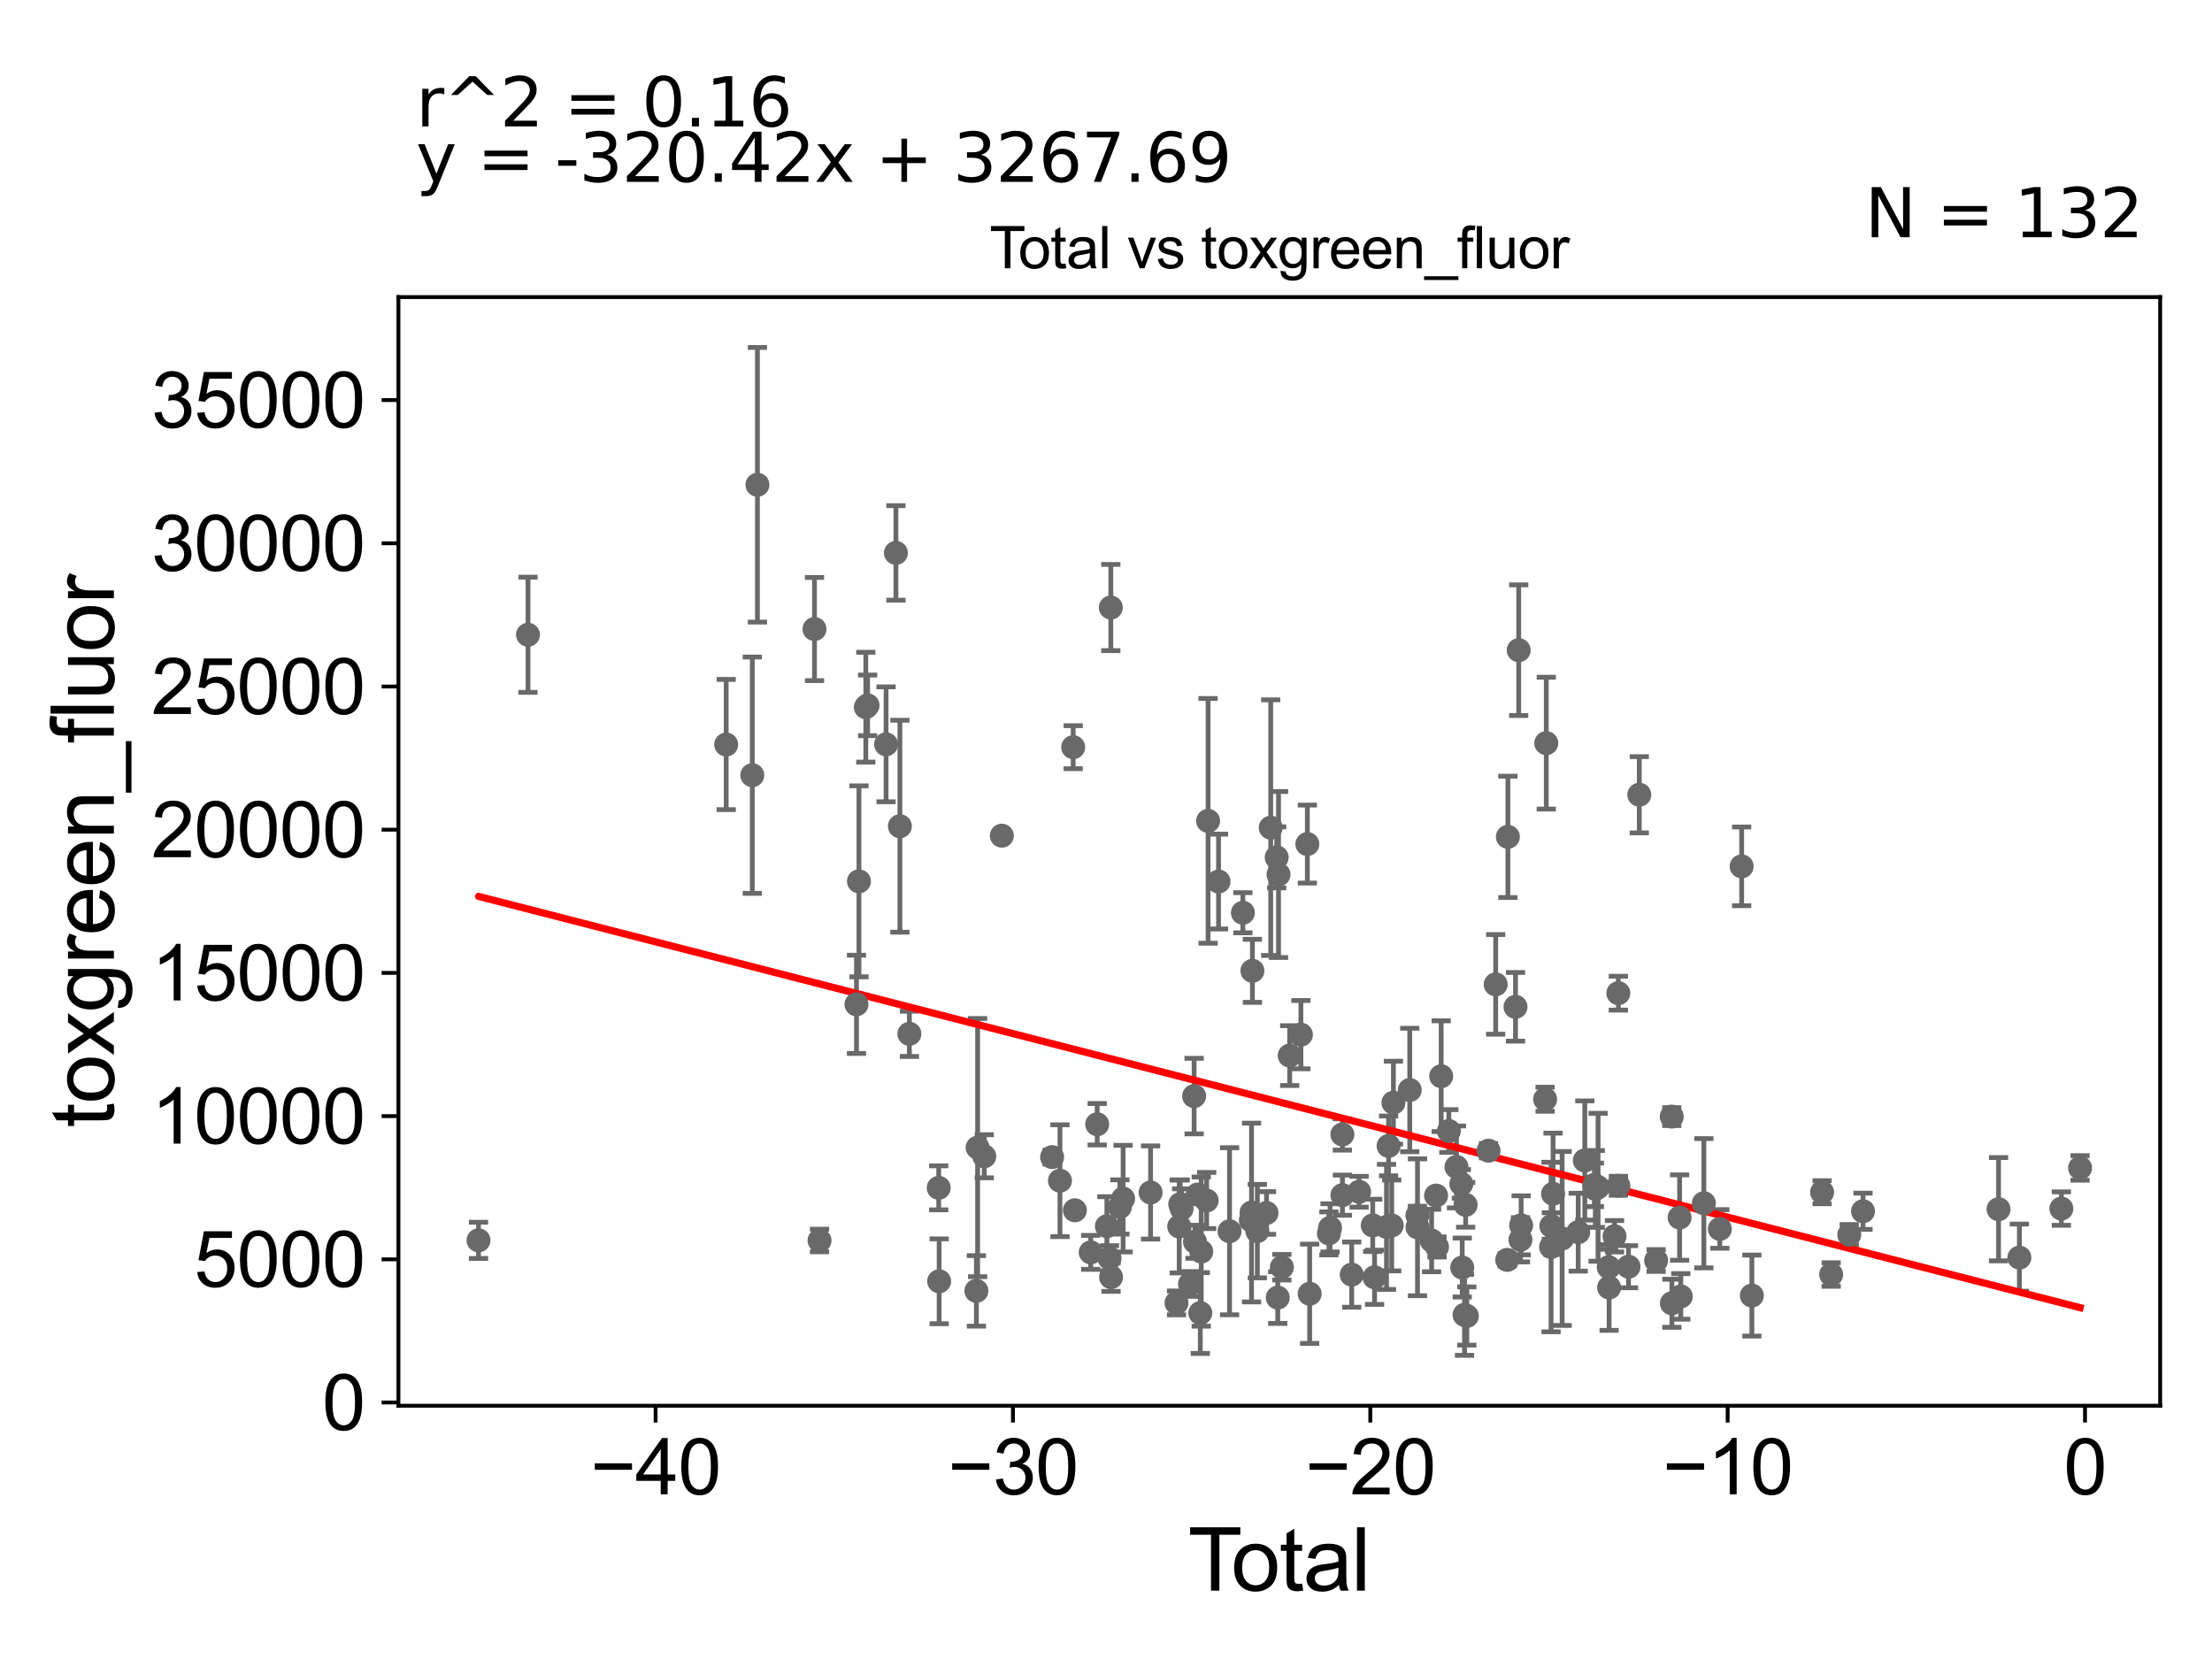 <?xml version="1.0" encoding="utf-8" standalone="no"?>
<!DOCTYPE svg PUBLIC "-//W3C//DTD SVG 1.1//EN"
  "http://www.w3.org/Graphics/SVG/1.1/DTD/svg11.dtd">
<svg xmlns:xlink="http://www.w3.org/1999/xlink" width="460.8pt" height="345.6pt" viewBox="0 0 460.8 345.6" xmlns="http://www.w3.org/2000/svg" version="1.1">
 <defs>
  <style type="text/css">*{stroke-linejoin: round; stroke-linecap: butt}</style>
 </defs>
 <g id="figure_1">
  <g id="patch_1">
   <path d="M 0 345.6 
L 460.8 345.6 
L 460.8 0 
L 0 0 
z
" style="fill: #ffffff"/>
  </g>
  <g id="axes_1">
   <g id="patch_2">
    <path d="M 83 292.84 
L 450 292.84 
L 450 61.886 
L 83 61.886 
z
" style="fill: #ffffff"/>
   </g>
   <g id="PathCollection_1">
    <defs>
     <path id="m58131724a0" d="M 0 1.118 
C 0.297 1.118 0.581 1 0.791 0.791 
C 1 0.581 1.118 0.297 1.118 0 
C 1.118 -0.297 1 -0.581 0.791 -0.791 
C 0.581 -1 0.297 -1.118 0 -1.118 
C -0.297 -1.118 -0.581 -1 -0.791 -0.791 
C -1 -0.581 -1.118 -0.297 -1.118 0 
C -1.118 0.297 -1 0.581 -0.791 0.791 
C -0.581 1 -0.297 1.118 0 1.118 
z
" style="stroke: #696969"/>
    </defs>
    <g clip-path="url(#p14b33e856f)">
     <use xlink:href="#m58131724a0" x="433.318" y="243.301" style="fill: #696969; stroke: #696969"/>
     <use xlink:href="#m58131724a0" x="268.669" y="219.897" style="fill: #696969; stroke: #696969"/>
     <use xlink:href="#m58131724a0" x="219.172" y="241.045" style="fill: #696969; stroke: #696969"/>
     <use xlink:href="#m58131724a0" x="271.003" y="215.536" style="fill: #696969; stroke: #696969"/>
     <use xlink:href="#m58131724a0" x="272.345" y="175.835" style="fill: #696969; stroke: #696969"/>
     <use xlink:href="#m58131724a0" x="272.827" y="269.515" style="fill: #696969; stroke: #696969"/>
     <use xlink:href="#m58131724a0" x="276.839" y="256.943" style="fill: #696969; stroke: #696969"/>
     <use xlink:href="#m58131724a0" x="277.071" y="255.783" style="fill: #696969; stroke: #696969"/>
     <use xlink:href="#m58131724a0" x="279.643" y="236.326" style="fill: #696969; stroke: #696969"/>
     <use xlink:href="#m58131724a0" x="279.653" y="248.979" style="fill: #696969; stroke: #696969"/>
     <use xlink:href="#m58131724a0" x="208.701" y="174.085" style="fill: #696969; stroke: #696969"/>
     <use xlink:href="#m58131724a0" x="281.587" y="265.526" style="fill: #696969; stroke: #696969"/>
     <use xlink:href="#m58131724a0" x="283.126" y="248.264" style="fill: #696969; stroke: #696969"/>
     <use xlink:href="#m58131724a0" x="205.044" y="240.873" style="fill: #696969; stroke: #696969"/>
     <use xlink:href="#m58131724a0" x="285.967" y="255.272" style="fill: #696969; stroke: #696969"/>
     <use xlink:href="#m58131724a0" x="203.656" y="239.063" style="fill: #696969; stroke: #696969"/>
     <use xlink:href="#m58131724a0" x="203.4" y="268.914" style="fill: #696969; stroke: #696969"/>
     <use xlink:href="#m58131724a0" x="286.345" y="266.082" style="fill: #696969; stroke: #696969"/>
     <use xlink:href="#m58131724a0" x="189.441" y="215.366" style="fill: #696969; stroke: #696969"/>
     <use xlink:href="#m58131724a0" x="300.225" y="224.194" style="fill: #696969; stroke: #696969"/>
     <use xlink:href="#m58131724a0" x="299.355" y="259.759" style="fill: #696969; stroke: #696969"/>
     <use xlink:href="#m58131724a0" x="299.16" y="249.063" style="fill: #696969; stroke: #696969"/>
     <use xlink:href="#m58131724a0" x="298.23" y="258.427" style="fill: #696969; stroke: #696969"/>
     <use xlink:href="#m58131724a0" x="295.291" y="255.667" style="fill: #696969; stroke: #696969"/>
     <use xlink:href="#m58131724a0" x="220.809" y="245.96" style="fill: #696969; stroke: #696969"/>
     <use xlink:href="#m58131724a0" x="295.276" y="253.183" style="fill: #696969; stroke: #696969"/>
     <use xlink:href="#m58131724a0" x="195.552" y="247.448" style="fill: #696969; stroke: #696969"/>
     <use xlink:href="#m58131724a0" x="195.643" y="266.917" style="fill: #696969; stroke: #696969"/>
     <use xlink:href="#m58131724a0" x="290.275" y="229.704" style="fill: #696969; stroke: #696969"/>
     <use xlink:href="#m58131724a0" x="289.921" y="255.282" style="fill: #696969; stroke: #696969"/>
     <use xlink:href="#m58131724a0" x="289.268" y="238.714" style="fill: #696969; stroke: #696969"/>
     <use xlink:href="#m58131724a0" x="288.837" y="255.584" style="fill: #696969; stroke: #696969"/>
     <use xlink:href="#m58131724a0" x="245.093" y="271.422" style="fill: #696969; stroke: #696969"/>
     <use xlink:href="#m58131724a0" x="267.036" y="263.989" style="fill: #696969; stroke: #696969"/>
     <use xlink:href="#m58131724a0" x="266.343" y="182.178" style="fill: #696969; stroke: #696969"/>
     <use xlink:href="#m58131724a0" x="266.181" y="270.311" style="fill: #696969; stroke: #696969"/>
     <use xlink:href="#m58131724a0" x="251.667" y="171" style="fill: #696969; stroke: #696969"/>
     <use xlink:href="#m58131724a0" x="251.37" y="250.09" style="fill: #696969; stroke: #696969"/>
     <use xlink:href="#m58131724a0" x="250.24" y="260.725" style="fill: #696969; stroke: #696969"/>
     <use xlink:href="#m58131724a0" x="233.295" y="251.433" style="fill: #696969; stroke: #696969"/>
     <use xlink:href="#m58131724a0" x="250.044" y="273.531" style="fill: #696969; stroke: #696969"/>
     <use xlink:href="#m58131724a0" x="233.964" y="249.701" style="fill: #696969; stroke: #696969"/>
     <use xlink:href="#m58131724a0" x="231.453" y="266.045" style="fill: #696969; stroke: #696969"/>
     <use xlink:href="#m58131724a0" x="249.496" y="248.845" style="fill: #696969; stroke: #696969"/>
     <use xlink:href="#m58131724a0" x="248.758" y="228.336" style="fill: #696969; stroke: #696969"/>
     <use xlink:href="#m58131724a0" x="247.895" y="267.478" style="fill: #696969; stroke: #696969"/>
     <use xlink:href="#m58131724a0" x="246.159" y="251.77" style="fill: #696969; stroke: #696969"/>
     <use xlink:href="#m58131724a0" x="245.862" y="250.843" style="fill: #696969; stroke: #696969"/>
     <use xlink:href="#m58131724a0" x="245.652" y="255.501" style="fill: #696969; stroke: #696969"/>
     <use xlink:href="#m58131724a0" x="239.689" y="248.414" style="fill: #696969; stroke: #696969"/>
     <use xlink:href="#m58131724a0" x="248.936" y="258.685" style="fill: #696969; stroke: #696969"/>
     <use xlink:href="#m58131724a0" x="301.825" y="235.607" style="fill: #696969; stroke: #696969"/>
     <use xlink:href="#m58131724a0" x="231.403" y="126.557" style="fill: #696969; stroke: #696969"/>
     <use xlink:href="#m58131724a0" x="230.583" y="255.446" style="fill: #696969; stroke: #696969"/>
     <use xlink:href="#m58131724a0" x="265.961" y="178.609" style="fill: #696969; stroke: #696969"/>
     <use xlink:href="#m58131724a0" x="264.714" y="172.414" style="fill: #696969; stroke: #696969"/>
     <use xlink:href="#m58131724a0" x="223.565" y="155.652" style="fill: #696969; stroke: #696969"/>
     <use xlink:href="#m58131724a0" x="223.919" y="252.126" style="fill: #696969; stroke: #696969"/>
     <use xlink:href="#m58131724a0" x="263.84" y="252.685" style="fill: #696969; stroke: #696969"/>
     <use xlink:href="#m58131724a0" x="261.929" y="256.467" style="fill: #696969; stroke: #696969"/>
     <use xlink:href="#m58131724a0" x="231.134" y="262.114" style="fill: #696969; stroke: #696969"/>
     <use xlink:href="#m58131724a0" x="260.899" y="202.24" style="fill: #696969; stroke: #696969"/>
     <use xlink:href="#m58131724a0" x="260.569" y="254.186" style="fill: #696969; stroke: #696969"/>
     <use xlink:href="#m58131724a0" x="258.916" y="190.144" style="fill: #696969; stroke: #696969"/>
     <use xlink:href="#m58131724a0" x="227.212" y="260.89" style="fill: #696969; stroke: #696969"/>
     <use xlink:href="#m58131724a0" x="256.138" y="256.489" style="fill: #696969; stroke: #696969"/>
     <use xlink:href="#m58131724a0" x="253.844" y="183.644" style="fill: #696969; stroke: #696969"/>
     <use xlink:href="#m58131724a0" x="228.566" y="234.202" style="fill: #696969; stroke: #696969"/>
     <use xlink:href="#m58131724a0" x="260.715" y="252.593" style="fill: #696969; stroke: #696969"/>
     <use xlink:href="#m58131724a0" x="187.462" y="172.117" style="fill: #696969; stroke: #696969"/>
     <use xlink:href="#m58131724a0" x="293.678" y="227.068" style="fill: #696969; stroke: #696969"/>
     <use xlink:href="#m58131724a0" x="186.636" y="115.184" style="fill: #696969; stroke: #696969"/>
     <use xlink:href="#m58131724a0" x="339.246" y="263.88" style="fill: #696969; stroke: #696969"/>
     <use xlink:href="#m58131724a0" x="337.143" y="247.022" style="fill: #696969; stroke: #696969"/>
     <use xlink:href="#m58131724a0" x="337.129" y="206.896" style="fill: #696969; stroke: #696969"/>
     <use xlink:href="#m58131724a0" x="336.334" y="257.534" style="fill: #696969; stroke: #696969"/>
     <use xlink:href="#m58131724a0" x="151.279" y="155.098" style="fill: #696969; stroke: #696969"/>
     <use xlink:href="#m58131724a0" x="335.206" y="268.219" style="fill: #696969; stroke: #696969"/>
     <use xlink:href="#m58131724a0" x="335.125" y="263.979" style="fill: #696969; stroke: #696969"/>
     <use xlink:href="#m58131724a0" x="332.908" y="247.329" style="fill: #696969; stroke: #696969"/>
     <use xlink:href="#m58131724a0" x="332.337" y="247.681" style="fill: #696969; stroke: #696969"/>
     <use xlink:href="#m58131724a0" x="156.715" y="161.487" style="fill: #696969; stroke: #696969"/>
     <use xlink:href="#m58131724a0" x="157.787" y="100.988" style="fill: #696969; stroke: #696969"/>
     <use xlink:href="#m58131724a0" x="332.142" y="246.824" style="fill: #696969; stroke: #696969"/>
     <use xlink:href="#m58131724a0" x="330.143" y="241.753" style="fill: #696969; stroke: #696969"/>
     <use xlink:href="#m58131724a0" x="328.767" y="256.687" style="fill: #696969; stroke: #696969"/>
     <use xlink:href="#m58131724a0" x="325.422" y="257.997" style="fill: #696969; stroke: #696969"/>
     <use xlink:href="#m58131724a0" x="341.495" y="165.56" style="fill: #696969; stroke: #696969"/>
     <use xlink:href="#m58131724a0" x="323.173" y="255.392" style="fill: #696969; stroke: #696969"/>
     <use xlink:href="#m58131724a0" x="345.001" y="262.587" style="fill: #696969; stroke: #696969"/>
     <use xlink:href="#m58131724a0" x="348.283" y="271.494" style="fill: #696969; stroke: #696969"/>
     <use xlink:href="#m58131724a0" x="429.419" y="251.769" style="fill: #696969; stroke: #696969"/>
     <use xlink:href="#m58131724a0" x="420.675" y="261.984" style="fill: #696969; stroke: #696969"/>
     <use xlink:href="#m58131724a0" x="416.336" y="251.902" style="fill: #696969; stroke: #696969"/>
     <use xlink:href="#m58131724a0" x="388.099" y="252.325" style="fill: #696969; stroke: #696969"/>
     <use xlink:href="#m58131724a0" x="99.682" y="258.385" style="fill: #696969; stroke: #696969"/>
     <use xlink:href="#m58131724a0" x="385.235" y="257.23" style="fill: #696969; stroke: #696969"/>
     <use xlink:href="#m58131724a0" x="109.99" y="132.231" style="fill: #696969; stroke: #696969"/>
     <use xlink:href="#m58131724a0" x="381.465" y="265.508" style="fill: #696969; stroke: #696969"/>
     <use xlink:href="#m58131724a0" x="379.574" y="248.367" style="fill: #696969; stroke: #696969"/>
     <use xlink:href="#m58131724a0" x="364.946" y="269.89" style="fill: #696969; stroke: #696969"/>
     <use xlink:href="#m58131724a0" x="362.82" y="180.477" style="fill: #696969; stroke: #696969"/>
     <use xlink:href="#m58131724a0" x="358.274" y="256.011" style="fill: #696969; stroke: #696969"/>
     <use xlink:href="#m58131724a0" x="354.946" y="250.652" style="fill: #696969; stroke: #696969"/>
     <use xlink:href="#m58131724a0" x="350.139" y="270.069" style="fill: #696969; stroke: #696969"/>
     <use xlink:href="#m58131724a0" x="349.893" y="253.637" style="fill: #696969; stroke: #696969"/>
     <use xlink:href="#m58131724a0" x="348.259" y="232.605" style="fill: #696969; stroke: #696969"/>
     <use xlink:href="#m58131724a0" x="323.118" y="259.777" style="fill: #696969; stroke: #696969"/>
     <use xlink:href="#m58131724a0" x="323.531" y="248.694" style="fill: #696969; stroke: #696969"/>
     <use xlink:href="#m58131724a0" x="316.372" y="135.445" style="fill: #696969; stroke: #696969"/>
     <use xlink:href="#m58131724a0" x="310.084" y="239.708" style="fill: #696969; stroke: #696969"/>
     <use xlink:href="#m58131724a0" x="311.579" y="205.063" style="fill: #696969; stroke: #696969"/>
     <use xlink:href="#m58131724a0" x="322.118" y="154.812" style="fill: #696969; stroke: #696969"/>
     <use xlink:href="#m58131724a0" x="305.317" y="250.991" style="fill: #696969; stroke: #696969"/>
     <use xlink:href="#m58131724a0" x="178.938" y="183.6" style="fill: #696969; stroke: #696969"/>
     <use xlink:href="#m58131724a0" x="313.983" y="262.454" style="fill: #696969; stroke: #696969"/>
     <use xlink:href="#m58131724a0" x="314.118" y="174.327" style="fill: #696969; stroke: #696969"/>
     <use xlink:href="#m58131724a0" x="180.365" y="147.321" style="fill: #696969; stroke: #696969"/>
     <use xlink:href="#m58131724a0" x="315.71" y="209.74" style="fill: #696969; stroke: #696969"/>
     <use xlink:href="#m58131724a0" x="305.568" y="274.147" style="fill: #696969; stroke: #696969"/>
     <use xlink:href="#m58131724a0" x="316.74" y="258.27" style="fill: #696969; stroke: #696969"/>
     <use xlink:href="#m58131724a0" x="316.881" y="255.256" style="fill: #696969; stroke: #696969"/>
     <use xlink:href="#m58131724a0" x="178.419" y="209.219" style="fill: #696969; stroke: #696969"/>
     <use xlink:href="#m58131724a0" x="305.089" y="273.909" style="fill: #696969; stroke: #696969"/>
     <use xlink:href="#m58131724a0" x="170.724" y="258.419" style="fill: #696969; stroke: #696969"/>
     <use xlink:href="#m58131724a0" x="169.674" y="131.037" style="fill: #696969; stroke: #696969"/>
     <use xlink:href="#m58131724a0" x="180.736" y="146.94" style="fill: #696969; stroke: #696969"/>
     <use xlink:href="#m58131724a0" x="304.607" y="264.051" style="fill: #696969; stroke: #696969"/>
     <use xlink:href="#m58131724a0" x="303.41" y="243.088" style="fill: #696969; stroke: #696969"/>
     <use xlink:href="#m58131724a0" x="304.423" y="246.625" style="fill: #696969; stroke: #696969"/>
     <use xlink:href="#m58131724a0" x="184.583" y="155.054" style="fill: #696969; stroke: #696969"/>
     <use xlink:href="#m58131724a0" x="321.874" y="228.991" style="fill: #696969; stroke: #696969"/>
    </g>
   </g>
   <g id="matplotlib.axis_1">
    <g id="xtick_1">
     <g id="line2d_1">
      <defs>
       <path id="mf54562d9a7" d="M 0 0 
L 0 3.5 
" style="stroke: #000000; stroke-width: 0.8"/>
      </defs>
      <g>
       <use xlink:href="#mf54562d9a7" x="136.571" y="292.84" style="stroke: #000000; stroke-width: 0.8"/>
      </g>
     </g>
     <g id="text_1">
      <!-- −40 -->
      <g transform="translate(123.001 311.293)scale(0.16 -0.16)">
       <defs>
        <path id="ArialMT-2212" d="M 3381 1997 
L 356 1997 
L 356 2522 
L 3381 2522 
L 3381 1997 
z
" transform="scale(0.016)"/>
        <path id="ArialMT-34" d="M 2069 0 
L 2069 1097 
L 81 1097 
L 81 1613 
L 2172 4581 
L 2631 4581 
L 2631 1613 
L 3250 1613 
L 3250 1097 
L 2631 1097 
L 2631 0 
L 2069 0 
z
M 2069 1613 
L 2069 3678 
L 634 1613 
L 2069 1613 
z
" transform="scale(0.016)"/>
        <path id="ArialMT-30" d="M 266 2259 
Q 266 3072 433 3567 
Q 600 4063 929 4331 
Q 1259 4600 1759 4600 
Q 2128 4600 2406 4451 
Q 2684 4303 2865 4023 
Q 3047 3744 3150 3342 
Q 3253 2941 3253 2259 
Q 3253 1453 3087 958 
Q 2922 463 2592 192 
Q 2263 -78 1759 -78 
Q 1097 -78 719 397 
Q 266 969 266 2259 
z
M 844 2259 
Q 844 1131 1108 757 
Q 1372 384 1759 384 
Q 2147 384 2411 759 
Q 2675 1134 2675 2259 
Q 2675 3391 2411 3762 
Q 2147 4134 1753 4134 
Q 1366 4134 1134 3806 
Q 844 3388 844 2259 
z
" transform="scale(0.016)"/>
       </defs>
       <use xlink:href="#ArialMT-2212"/>
       <use xlink:href="#ArialMT-34" x="58.398"/>
       <use xlink:href="#ArialMT-30" x="114.014"/>
      </g>
     </g>
    </g>
    <g id="xtick_2">
     <g id="line2d_2">
      <g>
       <use xlink:href="#mf54562d9a7" x="211.014" y="292.84" style="stroke: #000000; stroke-width: 0.8"/>
      </g>
     </g>
     <g id="text_2">
      <!-- −30 -->
      <g transform="translate(197.444 311.293)scale(0.16 -0.16)">
       <defs>
        <path id="ArialMT-33" d="M 269 1209 
L 831 1284 
Q 928 806 1161 595 
Q 1394 384 1728 384 
Q 2125 384 2398 659 
Q 2672 934 2672 1341 
Q 2672 1728 2419 1979 
Q 2166 2231 1775 2231 
Q 1616 2231 1378 2169 
L 1441 2663 
Q 1497 2656 1531 2656 
Q 1891 2656 2178 2843 
Q 2466 3031 2466 3422 
Q 2466 3731 2256 3934 
Q 2047 4138 1716 4138 
Q 1388 4138 1169 3931 
Q 950 3725 888 3313 
L 325 3413 
Q 428 3978 793 4289 
Q 1159 4600 1703 4600 
Q 2078 4600 2393 4439 
Q 2709 4278 2876 4000 
Q 3044 3722 3044 3409 
Q 3044 3113 2884 2869 
Q 2725 2625 2413 2481 
Q 2819 2388 3044 2092 
Q 3269 1797 3269 1353 
Q 3269 753 2831 336 
Q 2394 -81 1725 -81 
Q 1122 -81 723 278 
Q 325 638 269 1209 
z
" transform="scale(0.016)"/>
       </defs>
       <use xlink:href="#ArialMT-2212"/>
       <use xlink:href="#ArialMT-33" x="58.398"/>
       <use xlink:href="#ArialMT-30" x="114.014"/>
      </g>
     </g>
    </g>
    <g id="xtick_3">
     <g id="line2d_3">
      <g>
       <use xlink:href="#mf54562d9a7" x="285.458" y="292.84" style="stroke: #000000; stroke-width: 0.8"/>
      </g>
     </g>
     <g id="text_3">
      <!-- −20 -->
      <g transform="translate(271.888 311.293)scale(0.16 -0.16)">
       <defs>
        <path id="ArialMT-32" d="M 3222 541 
L 3222 0 
L 194 0 
Q 188 203 259 391 
Q 375 700 629 1000 
Q 884 1300 1366 1694 
Q 2113 2306 2375 2664 
Q 2638 3022 2638 3341 
Q 2638 3675 2398 3904 
Q 2159 4134 1775 4134 
Q 1369 4134 1125 3890 
Q 881 3647 878 3216 
L 300 3275 
Q 359 3922 746 4261 
Q 1134 4600 1788 4600 
Q 2447 4600 2831 4234 
Q 3216 3869 3216 3328 
Q 3216 3053 3103 2787 
Q 2991 2522 2730 2228 
Q 2469 1934 1863 1422 
Q 1356 997 1212 845 
Q 1069 694 975 541 
L 3222 541 
z
" transform="scale(0.016)"/>
       </defs>
       <use xlink:href="#ArialMT-2212"/>
       <use xlink:href="#ArialMT-32" x="58.398"/>
       <use xlink:href="#ArialMT-30" x="114.014"/>
      </g>
     </g>
    </g>
    <g id="xtick_4">
     <g id="line2d_4">
      <g>
       <use xlink:href="#mf54562d9a7" x="359.902" y="292.84" style="stroke: #000000; stroke-width: 0.8"/>
      </g>
     </g>
     <g id="text_4">
      <!-- −10 -->
      <g transform="translate(346.332 311.293)scale(0.16 -0.16)">
       <defs>
        <path id="ArialMT-31" d="M 2384 0 
L 1822 0 
L 1822 3584 
Q 1619 3391 1289 3197 
Q 959 3003 697 2906 
L 697 3450 
Q 1169 3672 1522 3987 
Q 1875 4303 2022 4600 
L 2384 4600 
L 2384 0 
z
" transform="scale(0.016)"/>
       </defs>
       <use xlink:href="#ArialMT-2212"/>
       <use xlink:href="#ArialMT-31" x="58.398"/>
       <use xlink:href="#ArialMT-30" x="114.014"/>
      </g>
     </g>
    </g>
    <g id="xtick_5">
     <g id="line2d_5">
      <g>
       <use xlink:href="#mf54562d9a7" x="434.345" y="292.84" style="stroke: #000000; stroke-width: 0.8"/>
      </g>
     </g>
     <g id="text_5">
      <!-- 0 -->
      <g transform="translate(429.897 311.293)scale(0.16 -0.16)">
       <use xlink:href="#ArialMT-30"/>
      </g>
     </g>
    </g>
    <g id="text_6">
     <!-- Total -->
     <g transform="translate(247.495 331.357)scale(0.18 -0.18)">
      <defs>
       <path id="ArialMT-54" d="M 1659 0 
L 1659 4041 
L 150 4041 
L 150 4581 
L 3781 4581 
L 3781 4041 
L 2266 4041 
L 2266 0 
L 1659 0 
z
" transform="scale(0.016)"/>
       <path id="ArialMT-6f" d="M 213 1659 
Q 213 2581 725 3025 
Q 1153 3394 1769 3394 
Q 2453 3394 2887 2945 
Q 3322 2497 3322 1706 
Q 3322 1066 3130 698 
Q 2938 331 2570 128 
Q 2203 -75 1769 -75 
Q 1072 -75 642 372 
Q 213 819 213 1659 
z
M 791 1659 
Q 791 1022 1069 705 
Q 1347 388 1769 388 
Q 2188 388 2466 706 
Q 2744 1025 2744 1678 
Q 2744 2294 2464 2611 
Q 2184 2928 1769 2928 
Q 1347 2928 1069 2612 
Q 791 2297 791 1659 
z
" transform="scale(0.016)"/>
       <path id="ArialMT-74" d="M 1650 503 
L 1731 6 
Q 1494 -44 1306 -44 
Q 1000 -44 831 53 
Q 663 150 594 308 
Q 525 466 525 972 
L 525 2881 
L 113 2881 
L 113 3319 
L 525 3319 
L 525 4141 
L 1084 4478 
L 1084 3319 
L 1650 3319 
L 1650 2881 
L 1084 2881 
L 1084 941 
Q 1084 700 1114 631 
Q 1144 563 1211 522 
Q 1278 481 1403 481 
Q 1497 481 1650 503 
z
" transform="scale(0.016)"/>
       <path id="ArialMT-61" d="M 2588 409 
Q 2275 144 1986 34 
Q 1697 -75 1366 -75 
Q 819 -75 525 192 
Q 231 459 231 875 
Q 231 1119 342 1320 
Q 453 1522 633 1644 
Q 813 1766 1038 1828 
Q 1203 1872 1538 1913 
Q 2219 1994 2541 2106 
Q 2544 2222 2544 2253 
Q 2544 2597 2384 2738 
Q 2169 2928 1744 2928 
Q 1347 2928 1158 2789 
Q 969 2650 878 2297 
L 328 2372 
Q 403 2725 575 2942 
Q 747 3159 1072 3276 
Q 1397 3394 1825 3394 
Q 2250 3394 2515 3294 
Q 2781 3194 2906 3042 
Q 3031 2891 3081 2659 
Q 3109 2516 3109 2141 
L 3109 1391 
Q 3109 606 3145 398 
Q 3181 191 3288 0 
L 2700 0 
Q 2613 175 2588 409 
z
M 2541 1666 
Q 2234 1541 1622 1453 
Q 1275 1403 1131 1340 
Q 988 1278 909 1158 
Q 831 1038 831 891 
Q 831 666 1001 516 
Q 1172 366 1500 366 
Q 1825 366 2078 508 
Q 2331 650 2450 897 
Q 2541 1088 2541 1459 
L 2541 1666 
z
" transform="scale(0.016)"/>
       <path id="ArialMT-6c" d="M 409 0 
L 409 4581 
L 972 4581 
L 972 0 
L 409 0 
z
" transform="scale(0.016)"/>
      </defs>
      <use xlink:href="#ArialMT-54"/>
      <use xlink:href="#ArialMT-6f" x="49.959"/>
      <use xlink:href="#ArialMT-74" x="105.574"/>
      <use xlink:href="#ArialMT-61" x="133.357"/>
      <use xlink:href="#ArialMT-6c" x="188.973"/>
     </g>
    </g>
   </g>
   <g id="matplotlib.axis_2">
    <g id="ytick_1">
     <g id="line2d_6">
      <defs>
       <path id="m02b43fe165" d="M 0 0 
L -3.5 0 
" style="stroke: #000000; stroke-width: 0.8"/>
      </defs>
      <g>
       <use xlink:href="#m02b43fe165" x="83" y="292.17" style="stroke: #000000; stroke-width: 0.8"/>
      </g>
     </g>
     <g id="text_7">
      <!-- 0 -->
      <g transform="translate(67.103 297.896)scale(0.16 -0.16)">
       <use xlink:href="#ArialMT-30"/>
      </g>
     </g>
    </g>
    <g id="ytick_2">
     <g id="line2d_7">
      <g>
       <use xlink:href="#m02b43fe165" x="83" y="262.338" style="stroke: #000000; stroke-width: 0.8"/>
      </g>
     </g>
     <g id="text_8">
      <!-- 5000 -->
      <g transform="translate(40.41 268.064)scale(0.16 -0.16)">
       <defs>
        <path id="ArialMT-35" d="M 266 1200 
L 856 1250 
Q 922 819 1161 601 
Q 1400 384 1738 384 
Q 2144 384 2425 690 
Q 2706 997 2706 1503 
Q 2706 1984 2436 2262 
Q 2166 2541 1728 2541 
Q 1456 2541 1237 2417 
Q 1019 2294 894 2097 
L 366 2166 
L 809 4519 
L 3088 4519 
L 3088 3981 
L 1259 3981 
L 1013 2750 
Q 1425 3038 1878 3038 
Q 2478 3038 2890 2622 
Q 3303 2206 3303 1553 
Q 3303 931 2941 478 
Q 2500 -78 1738 -78 
Q 1113 -78 717 272 
Q 322 622 266 1200 
z
" transform="scale(0.016)"/>
       </defs>
       <use xlink:href="#ArialMT-35"/>
       <use xlink:href="#ArialMT-30" x="55.615"/>
       <use xlink:href="#ArialMT-30" x="111.23"/>
       <use xlink:href="#ArialMT-30" x="166.846"/>
      </g>
     </g>
    </g>
    <g id="ytick_3">
     <g id="line2d_8">
      <g>
       <use xlink:href="#m02b43fe165" x="83" y="232.506" style="stroke: #000000; stroke-width: 0.8"/>
      </g>
     </g>
     <g id="text_9">
      <!-- 10000 -->
      <g transform="translate(31.512 238.232)scale(0.16 -0.16)">
       <use xlink:href="#ArialMT-31"/>
       <use xlink:href="#ArialMT-30" x="55.615"/>
       <use xlink:href="#ArialMT-30" x="111.23"/>
       <use xlink:href="#ArialMT-30" x="166.846"/>
       <use xlink:href="#ArialMT-30" x="222.461"/>
      </g>
     </g>
    </g>
    <g id="ytick_4">
     <g id="line2d_9">
      <g>
       <use xlink:href="#m02b43fe165" x="83" y="202.673" style="stroke: #000000; stroke-width: 0.8"/>
      </g>
     </g>
     <g id="text_10">
      <!-- 15000 -->
      <g transform="translate(31.512 208.4)scale(0.16 -0.16)">
       <use xlink:href="#ArialMT-31"/>
       <use xlink:href="#ArialMT-35" x="55.615"/>
       <use xlink:href="#ArialMT-30" x="111.23"/>
       <use xlink:href="#ArialMT-30" x="166.846"/>
       <use xlink:href="#ArialMT-30" x="222.461"/>
      </g>
     </g>
    </g>
    <g id="ytick_5">
     <g id="line2d_10">
      <g>
       <use xlink:href="#m02b43fe165" x="83" y="172.841" style="stroke: #000000; stroke-width: 0.8"/>
      </g>
     </g>
     <g id="text_11">
      <!-- 20000 -->
      <g transform="translate(31.512 178.567)scale(0.16 -0.16)">
       <use xlink:href="#ArialMT-32"/>
       <use xlink:href="#ArialMT-30" x="55.615"/>
       <use xlink:href="#ArialMT-30" x="111.23"/>
       <use xlink:href="#ArialMT-30" x="166.846"/>
       <use xlink:href="#ArialMT-30" x="222.461"/>
      </g>
     </g>
    </g>
    <g id="ytick_6">
     <g id="line2d_11">
      <g>
       <use xlink:href="#m02b43fe165" x="83" y="143.009" style="stroke: #000000; stroke-width: 0.8"/>
      </g>
     </g>
     <g id="text_12">
      <!-- 25000 -->
      <g transform="translate(31.512 148.735)scale(0.16 -0.16)">
       <use xlink:href="#ArialMT-32"/>
       <use xlink:href="#ArialMT-35" x="55.615"/>
       <use xlink:href="#ArialMT-30" x="111.23"/>
       <use xlink:href="#ArialMT-30" x="166.846"/>
       <use xlink:href="#ArialMT-30" x="222.461"/>
      </g>
     </g>
    </g>
    <g id="ytick_7">
     <g id="line2d_12">
      <g>
       <use xlink:href="#m02b43fe165" x="83" y="113.177" style="stroke: #000000; stroke-width: 0.8"/>
      </g>
     </g>
     <g id="text_13">
      <!-- 30000 -->
      <g transform="translate(31.512 118.903)scale(0.16 -0.16)">
       <use xlink:href="#ArialMT-33"/>
       <use xlink:href="#ArialMT-30" x="55.615"/>
       <use xlink:href="#ArialMT-30" x="111.23"/>
       <use xlink:href="#ArialMT-30" x="166.846"/>
       <use xlink:href="#ArialMT-30" x="222.461"/>
      </g>
     </g>
    </g>
    <g id="ytick_8">
     <g id="line2d_13">
      <g>
       <use xlink:href="#m02b43fe165" x="83" y="83.345" style="stroke: #000000; stroke-width: 0.8"/>
      </g>
     </g>
     <g id="text_14">
      <!-- 35000 -->
      <g transform="translate(31.512 89.071)scale(0.16 -0.16)">
       <use xlink:href="#ArialMT-33"/>
       <use xlink:href="#ArialMT-35" x="55.615"/>
       <use xlink:href="#ArialMT-30" x="111.23"/>
       <use xlink:href="#ArialMT-30" x="166.846"/>
       <use xlink:href="#ArialMT-30" x="222.461"/>
      </g>
     </g>
    </g>
    <g id="text_15">
     <!-- toxgreen_fluor -->
     <g transform="translate(23.724 234.895)rotate(-90)scale(0.18 -0.18)">
      <defs>
       <path id="ArialMT-78" d="M 47 0 
L 1259 1725 
L 138 3319 
L 841 3319 
L 1350 2541 
Q 1494 2319 1581 2169 
Q 1719 2375 1834 2534 
L 2394 3319 
L 3066 3319 
L 1919 1756 
L 3153 0 
L 2463 0 
L 1781 1031 
L 1600 1309 
L 728 0 
L 47 0 
z
" transform="scale(0.016)"/>
       <path id="ArialMT-67" d="M 319 -275 
L 866 -356 
Q 900 -609 1056 -725 
Q 1266 -881 1628 -881 
Q 2019 -881 2231 -725 
Q 2444 -569 2519 -288 
Q 2563 -116 2559 434 
Q 2191 0 1641 0 
Q 956 0 581 494 
Q 206 988 206 1678 
Q 206 2153 378 2554 
Q 550 2956 876 3175 
Q 1203 3394 1644 3394 
Q 2231 3394 2613 2919 
L 2613 3319 
L 3131 3319 
L 3131 450 
Q 3131 -325 2973 -648 
Q 2816 -972 2473 -1159 
Q 2131 -1347 1631 -1347 
Q 1038 -1347 672 -1080 
Q 306 -813 319 -275 
z
M 784 1719 
Q 784 1066 1043 766 
Q 1303 466 1694 466 
Q 2081 466 2343 764 
Q 2606 1063 2606 1700 
Q 2606 2309 2336 2618 
Q 2066 2928 1684 2928 
Q 1309 2928 1046 2623 
Q 784 2319 784 1719 
z
" transform="scale(0.016)"/>
       <path id="ArialMT-72" d="M 416 0 
L 416 3319 
L 922 3319 
L 922 2816 
Q 1116 3169 1280 3281 
Q 1444 3394 1641 3394 
Q 1925 3394 2219 3213 
L 2025 2691 
Q 1819 2813 1613 2813 
Q 1428 2813 1281 2702 
Q 1134 2591 1072 2394 
Q 978 2094 978 1738 
L 978 0 
L 416 0 
z
" transform="scale(0.016)"/>
       <path id="ArialMT-65" d="M 2694 1069 
L 3275 997 
Q 3138 488 2766 206 
Q 2394 -75 1816 -75 
Q 1088 -75 661 373 
Q 234 822 234 1631 
Q 234 2469 665 2931 
Q 1097 3394 1784 3394 
Q 2450 3394 2872 2941 
Q 3294 2488 3294 1666 
Q 3294 1616 3291 1516 
L 816 1516 
Q 847 969 1125 678 
Q 1403 388 1819 388 
Q 2128 388 2347 550 
Q 2566 713 2694 1069 
z
M 847 1978 
L 2700 1978 
Q 2663 2397 2488 2606 
Q 2219 2931 1791 2931 
Q 1403 2931 1139 2672 
Q 875 2413 847 1978 
z
" transform="scale(0.016)"/>
       <path id="ArialMT-6e" d="M 422 0 
L 422 3319 
L 928 3319 
L 928 2847 
Q 1294 3394 1984 3394 
Q 2284 3394 2536 3286 
Q 2788 3178 2913 3003 
Q 3038 2828 3088 2588 
Q 3119 2431 3119 2041 
L 3119 0 
L 2556 0 
L 2556 2019 
Q 2556 2363 2490 2533 
Q 2425 2703 2258 2804 
Q 2091 2906 1866 2906 
Q 1506 2906 1245 2678 
Q 984 2450 984 1813 
L 984 0 
L 422 0 
z
" transform="scale(0.016)"/>
       <path id="ArialMT-5f" d="M -97 -1272 
L -97 -866 
L 3631 -866 
L 3631 -1272 
L -97 -1272 
z
" transform="scale(0.016)"/>
       <path id="ArialMT-66" d="M 556 0 
L 556 2881 
L 59 2881 
L 59 3319 
L 556 3319 
L 556 3672 
Q 556 4006 616 4169 
Q 697 4388 901 4523 
Q 1106 4659 1475 4659 
Q 1713 4659 2000 4603 
L 1916 4113 
Q 1741 4144 1584 4144 
Q 1328 4144 1222 4034 
Q 1116 3925 1116 3625 
L 1116 3319 
L 1763 3319 
L 1763 2881 
L 1116 2881 
L 1116 0 
L 556 0 
z
" transform="scale(0.016)"/>
       <path id="ArialMT-75" d="M 2597 0 
L 2597 488 
Q 2209 -75 1544 -75 
Q 1250 -75 995 37 
Q 741 150 617 320 
Q 494 491 444 738 
Q 409 903 409 1263 
L 409 3319 
L 972 3319 
L 972 1478 
Q 972 1038 1006 884 
Q 1059 663 1231 536 
Q 1403 409 1656 409 
Q 1909 409 2131 539 
Q 2353 669 2445 892 
Q 2538 1116 2538 1541 
L 2538 3319 
L 3100 3319 
L 3100 0 
L 2597 0 
z
" transform="scale(0.016)"/>
      </defs>
      <use xlink:href="#ArialMT-74"/>
      <use xlink:href="#ArialMT-6f" x="27.783"/>
      <use xlink:href="#ArialMT-78" x="83.398"/>
      <use xlink:href="#ArialMT-67" x="133.398"/>
      <use xlink:href="#ArialMT-72" x="189.014"/>
      <use xlink:href="#ArialMT-65" x="222.314"/>
      <use xlink:href="#ArialMT-65" x="277.93"/>
      <use xlink:href="#ArialMT-6e" x="333.545"/>
      <use xlink:href="#ArialMT-5f" x="389.16"/>
      <use xlink:href="#ArialMT-66" x="444.775"/>
      <use xlink:href="#ArialMT-6c" x="472.559"/>
      <use xlink:href="#ArialMT-75" x="494.775"/>
      <use xlink:href="#ArialMT-6f" x="550.391"/>
      <use xlink:href="#ArialMT-72" x="606.006"/>
     </g>
    </g>
   </g>
   <g id="LineCollection_1">
    <path d="M 433.318 245.864 
L 433.318 240.738 
" clip-path="url(#p14b33e856f)" style="fill: none; stroke: #696969"/>
    <path d="M 268.669 226.128 
L 268.669 213.666 
" clip-path="url(#p14b33e856f)" style="fill: none; stroke: #696969"/>
    <path d="M 219.172 242.483 
L 219.172 239.607 
" clip-path="url(#p14b33e856f)" style="fill: none; stroke: #696969"/>
    <path d="M 271.003 222.652 
L 271.003 208.419 
" clip-path="url(#p14b33e856f)" style="fill: none; stroke: #696969"/>
    <path d="M 272.345 183.959 
L 272.345 167.712 
" clip-path="url(#p14b33e856f)" style="fill: none; stroke: #696969"/>
    <path d="M 272.827 279.859 
L 272.827 259.17 
" clip-path="url(#p14b33e856f)" style="fill: none; stroke: #696969"/>
    <path d="M 276.839 261.425 
L 276.839 252.46 
" clip-path="url(#p14b33e856f)" style="fill: none; stroke: #696969"/>
    <path d="M 277.071 260.799 
L 277.071 250.768 
" clip-path="url(#p14b33e856f)" style="fill: none; stroke: #696969"/>
    <path d="M 279.643 239.59 
L 279.643 233.063 
" clip-path="url(#p14b33e856f)" style="fill: none; stroke: #696969"/>
    <path d="M 279.653 253.161 
L 279.653 244.797 
" clip-path="url(#p14b33e856f)" style="fill: none; stroke: #696969"/>
    <path d="M 208.701 174.493 
L 208.701 173.678 
" clip-path="url(#p14b33e856f)" style="fill: none; stroke: #696969"/>
    <path d="M 281.587 272.318 
L 281.587 258.734 
" clip-path="url(#p14b33e856f)" style="fill: none; stroke: #696969"/>
    <path d="M 283.126 251.474 
L 283.126 245.054 
" clip-path="url(#p14b33e856f)" style="fill: none; stroke: #696969"/>
    <path d="M 205.044 245.361 
L 205.044 236.386 
" clip-path="url(#p14b33e856f)" style="fill: none; stroke: #696969"/>
    <path d="M 285.967 260.719 
L 285.967 249.825 
" clip-path="url(#p14b33e856f)" style="fill: none; stroke: #696969"/>
    <path d="M 203.656 265.954 
L 203.656 212.172 
" clip-path="url(#p14b33e856f)" style="fill: none; stroke: #696969"/>
    <path d="M 203.4 276.262 
L 203.4 261.567 
" clip-path="url(#p14b33e856f)" style="fill: none; stroke: #696969"/>
    <path d="M 286.345 271.727 
L 286.345 260.436 
" clip-path="url(#p14b33e856f)" style="fill: none; stroke: #696969"/>
    <path d="M 189.441 220.078 
L 189.441 210.654 
" clip-path="url(#p14b33e856f)" style="fill: none; stroke: #696969"/>
    <path d="M 300.225 235.731 
L 300.225 212.656 
" clip-path="url(#p14b33e856f)" style="fill: none; stroke: #696969"/>
    <path d="M 299.355 261.855 
L 299.355 257.663 
" clip-path="url(#p14b33e856f)" style="fill: none; stroke: #696969"/>
    <path d="M 299.16 249.475 
L 299.16 248.652 
" clip-path="url(#p14b33e856f)" style="fill: none; stroke: #696969"/>
    <path d="M 298.23 264.937 
L 298.23 251.917 
" clip-path="url(#p14b33e856f)" style="fill: none; stroke: #696969"/>
    <path d="M 295.291 269.924 
L 295.291 241.41 
" clip-path="url(#p14b33e856f)" style="fill: none; stroke: #696969"/>
    <path d="M 220.809 257.606 
L 220.809 234.313 
" clip-path="url(#p14b33e856f)" style="fill: none; stroke: #696969"/>
    <path d="M 295.276 255.086 
L 295.276 251.28 
" clip-path="url(#p14b33e856f)" style="fill: none; stroke: #696969"/>
    <path d="M 195.552 252.033 
L 195.552 242.863 
" clip-path="url(#p14b33e856f)" style="fill: none; stroke: #696969"/>
    <path d="M 195.643 275.756 
L 195.643 258.079 
" clip-path="url(#p14b33e856f)" style="fill: none; stroke: #696969"/>
    <path d="M 290.275 238.341 
L 290.275 221.067 
" clip-path="url(#p14b33e856f)" style="fill: none; stroke: #696969"/>
    <path d="M 289.921 264.745 
L 289.921 245.82 
" clip-path="url(#p14b33e856f)" style="fill: none; stroke: #696969"/>
    <path d="M 289.268 244.945 
L 289.268 232.484 
" clip-path="url(#p14b33e856f)" style="fill: none; stroke: #696969"/>
    <path d="M 288.837 268.607 
L 288.837 242.561 
" clip-path="url(#p14b33e856f)" style="fill: none; stroke: #696969"/>
    <path d="M 245.093 273.908 
L 245.093 268.936 
" clip-path="url(#p14b33e856f)" style="fill: none; stroke: #696969"/>
    <path d="M 267.036 266.656 
L 267.036 261.321 
" clip-path="url(#p14b33e856f)" style="fill: none; stroke: #696969"/>
    <path d="M 266.343 199.465 
L 266.343 164.89 
" clip-path="url(#p14b33e856f)" style="fill: none; stroke: #696969"/>
    <path d="M 266.181 275.695 
L 266.181 264.927 
" clip-path="url(#p14b33e856f)" style="fill: none; stroke: #696969"/>
    <path d="M 251.667 196.494 
L 251.667 145.507 
" clip-path="url(#p14b33e856f)" style="fill: none; stroke: #696969"/>
    <path d="M 251.37 255.935 
L 251.37 244.245 
" clip-path="url(#p14b33e856f)" style="fill: none; stroke: #696969"/>
    <path d="M 250.24 276.265 
L 250.24 245.186 
" clip-path="url(#p14b33e856f)" style="fill: none; stroke: #696969"/>
    <path d="M 233.295 257.084 
L 233.295 245.782 
" clip-path="url(#p14b33e856f)" style="fill: none; stroke: #696969"/>
    <path d="M 250.044 281.95 
L 250.044 265.111 
" clip-path="url(#p14b33e856f)" style="fill: none; stroke: #696969"/>
    <path d="M 233.964 260.81 
L 233.964 238.593 
" clip-path="url(#p14b33e856f)" style="fill: none; stroke: #696969"/>
    <path d="M 231.453 269.012 
L 231.453 263.078 
" clip-path="url(#p14b33e856f)" style="fill: none; stroke: #696969"/>
    <path d="M 249.496 249.393 
L 249.496 248.297 
" clip-path="url(#p14b33e856f)" style="fill: none; stroke: #696969"/>
    <path d="M 248.758 236.208 
L 248.758 220.464 
" clip-path="url(#p14b33e856f)" style="fill: none; stroke: #696969"/>
    <path d="M 247.895 270.063 
L 247.895 264.894 
" clip-path="url(#p14b33e856f)" style="fill: none; stroke: #696969"/>
    <path d="M 246.159 255.882 
L 246.159 247.659 
" clip-path="url(#p14b33e856f)" style="fill: none; stroke: #696969"/>
    <path d="M 245.862 255.909 
L 245.862 245.778 
" clip-path="url(#p14b33e856f)" style="fill: none; stroke: #696969"/>
    <path d="M 245.652 265.174 
L 245.652 245.828 
" clip-path="url(#p14b33e856f)" style="fill: none; stroke: #696969"/>
    <path d="M 239.689 258.123 
L 239.689 238.706 
" clip-path="url(#p14b33e856f)" style="fill: none; stroke: #696969"/>
    <path d="M 248.936 262.127 
L 248.936 255.242 
" clip-path="url(#p14b33e856f)" style="fill: none; stroke: #696969"/>
    <path d="M 301.825 240.056 
L 301.825 231.159 
" clip-path="url(#p14b33e856f)" style="fill: none; stroke: #696969"/>
    <path d="M 231.403 135.538 
L 231.403 117.576 
" clip-path="url(#p14b33e856f)" style="fill: none; stroke: #696969"/>
    <path d="M 230.583 261.598 
L 230.583 249.295 
" clip-path="url(#p14b33e856f)" style="fill: none; stroke: #696969"/>
    <path d="M 265.961 184.967 
L 265.961 172.251 
" clip-path="url(#p14b33e856f)" style="fill: none; stroke: #696969"/>
    <path d="M 264.714 199.041 
L 264.714 145.787 
" clip-path="url(#p14b33e856f)" style="fill: none; stroke: #696969"/>
    <path d="M 223.565 160.129 
L 223.565 151.175 
" clip-path="url(#p14b33e856f)" style="fill: none; stroke: #696969"/>
    <path d="M 223.919 252.868 
L 223.919 251.384 
" clip-path="url(#p14b33e856f)" style="fill: none; stroke: #696969"/>
    <path d="M 263.84 257.129 
L 263.84 248.242 
" clip-path="url(#p14b33e856f)" style="fill: none; stroke: #696969"/>
    <path d="M 261.929 266.203 
L 261.929 246.731 
" clip-path="url(#p14b33e856f)" style="fill: none; stroke: #696969"/>
    <path d="M 231.134 264.733 
L 231.134 259.495 
" clip-path="url(#p14b33e856f)" style="fill: none; stroke: #696969"/>
    <path d="M 260.899 208.809 
L 260.899 195.672 
" clip-path="url(#p14b33e856f)" style="fill: none; stroke: #696969"/>
    <path d="M 260.569 255.346 
L 260.569 253.027 
" clip-path="url(#p14b33e856f)" style="fill: none; stroke: #696969"/>
    <path d="M 258.916 194.323 
L 258.916 185.964 
" clip-path="url(#p14b33e856f)" style="fill: none; stroke: #696969"/>
    <path d="M 227.212 264.424 
L 227.212 257.357 
" clip-path="url(#p14b33e856f)" style="fill: none; stroke: #696969"/>
    <path d="M 256.138 273.891 
L 256.138 239.088 
" clip-path="url(#p14b33e856f)" style="fill: none; stroke: #696969"/>
    <path d="M 253.844 193.524 
L 253.844 173.765 
" clip-path="url(#p14b33e856f)" style="fill: none; stroke: #696969"/>
    <path d="M 228.566 238.519 
L 228.566 229.884 
" clip-path="url(#p14b33e856f)" style="fill: none; stroke: #696969"/>
    <path d="M 260.715 271.218 
L 260.715 233.969 
" clip-path="url(#p14b33e856f)" style="fill: none; stroke: #696969"/>
    <path d="M 187.462 194.195 
L 187.462 150.04 
" clip-path="url(#p14b33e856f)" style="fill: none; stroke: #696969"/>
    <path d="M 293.678 239.923 
L 293.678 214.213 
" clip-path="url(#p14b33e856f)" style="fill: none; stroke: #696969"/>
    <path d="M 186.636 125.022 
L 186.636 105.346 
" clip-path="url(#p14b33e856f)" style="fill: none; stroke: #696969"/>
    <path d="M 339.246 268.268 
L 339.246 259.492 
" clip-path="url(#p14b33e856f)" style="fill: none; stroke: #696969"/>
    <path d="M 337.143 248.998 
L 337.143 245.045 
" clip-path="url(#p14b33e856f)" style="fill: none; stroke: #696969"/>
    <path d="M 337.129 210.418 
L 337.129 203.374 
" clip-path="url(#p14b33e856f)" style="fill: none; stroke: #696969"/>
    <path d="M 336.334 260.804 
L 336.334 254.264 
" clip-path="url(#p14b33e856f)" style="fill: none; stroke: #696969"/>
    <path d="M 151.279 168.662 
L 151.279 141.534 
" clip-path="url(#p14b33e856f)" style="fill: none; stroke: #696969"/>
    <path d="M 335.206 277.141 
L 335.206 259.296 
" clip-path="url(#p14b33e856f)" style="fill: none; stroke: #696969"/>
    <path d="M 335.125 267.707 
L 335.125 260.251 
" clip-path="url(#p14b33e856f)" style="fill: none; stroke: #696969"/>
    <path d="M 332.908 262.74 
L 332.908 231.918 
" clip-path="url(#p14b33e856f)" style="fill: none; stroke: #696969"/>
    <path d="M 332.337 255.679 
L 332.337 239.682 
" clip-path="url(#p14b33e856f)" style="fill: none; stroke: #696969"/>
    <path d="M 156.715 186.101 
L 156.715 136.873 
" clip-path="url(#p14b33e856f)" style="fill: none; stroke: #696969"/>
    <path d="M 157.787 129.592 
L 157.787 72.384 
" clip-path="url(#p14b33e856f)" style="fill: none; stroke: #696969"/>
    <path d="M 332.142 251.363 
L 332.142 242.285 
" clip-path="url(#p14b33e856f)" style="fill: none; stroke: #696969"/>
    <path d="M 330.143 254.166 
L 330.143 229.339 
" clip-path="url(#p14b33e856f)" style="fill: none; stroke: #696969"/>
    <path d="M 328.767 264.799 
L 328.767 248.574 
" clip-path="url(#p14b33e856f)" style="fill: none; stroke: #696969"/>
    <path d="M 325.422 276.114 
L 325.422 239.879 
" clip-path="url(#p14b33e856f)" style="fill: none; stroke: #696969"/>
    <path d="M 341.495 173.499 
L 341.495 157.621 
" clip-path="url(#p14b33e856f)" style="fill: none; stroke: #696969"/>
    <path d="M 323.173 258.148 
L 323.173 252.637 
" clip-path="url(#p14b33e856f)" style="fill: none; stroke: #696969"/>
    <path d="M 345.001 264.855 
L 345.001 260.32 
" clip-path="url(#p14b33e856f)" style="fill: none; stroke: #696969"/>
    <path d="M 348.283 276.505 
L 348.283 266.484 
" clip-path="url(#p14b33e856f)" style="fill: none; stroke: #696969"/>
    <path d="M 429.419 255.254 
L 429.419 248.283 
" clip-path="url(#p14b33e856f)" style="fill: none; stroke: #696969"/>
    <path d="M 420.675 268.971 
L 420.675 254.997 
" clip-path="url(#p14b33e856f)" style="fill: none; stroke: #696969"/>
    <path d="M 416.336 262.656 
L 416.336 241.149 
" clip-path="url(#p14b33e856f)" style="fill: none; stroke: #696969"/>
    <path d="M 388.099 256.1 
L 388.099 248.55 
" clip-path="url(#p14b33e856f)" style="fill: none; stroke: #696969"/>
    <path d="M 99.682 262.159 
L 99.682 254.612 
" clip-path="url(#p14b33e856f)" style="fill: none; stroke: #696969"/>
    <path d="M 385.235 259.369 
L 385.235 255.092 
" clip-path="url(#p14b33e856f)" style="fill: none; stroke: #696969"/>
    <path d="M 109.99 144.231 
L 109.99 120.23 
" clip-path="url(#p14b33e856f)" style="fill: none; stroke: #696969"/>
    <path d="M 381.465 267.957 
L 381.465 263.059 
" clip-path="url(#p14b33e856f)" style="fill: none; stroke: #696969"/>
    <path d="M 379.574 250.77 
L 379.574 245.965 
" clip-path="url(#p14b33e856f)" style="fill: none; stroke: #696969"/>
    <path d="M 364.946 278.33 
L 364.946 261.45 
" clip-path="url(#p14b33e856f)" style="fill: none; stroke: #696969"/>
    <path d="M 362.82 188.673 
L 362.82 172.281 
" clip-path="url(#p14b33e856f)" style="fill: none; stroke: #696969"/>
    <path d="M 358.274 260.034 
L 358.274 251.989 
" clip-path="url(#p14b33e856f)" style="fill: none; stroke: #696969"/>
    <path d="M 354.946 264.119 
L 354.946 237.185 
" clip-path="url(#p14b33e856f)" style="fill: none; stroke: #696969"/>
    <path d="M 350.139 274.817 
L 350.139 265.321 
" clip-path="url(#p14b33e856f)" style="fill: none; stroke: #696969"/>
    <path d="M 349.893 262.525 
L 349.893 244.749 
" clip-path="url(#p14b33e856f)" style="fill: none; stroke: #696969"/>
    <path d="M 348.259 234.468 
L 348.259 230.743 
" clip-path="url(#p14b33e856f)" style="fill: none; stroke: #696969"/>
    <path d="M 323.118 277.433 
L 323.118 242.121 
" clip-path="url(#p14b33e856f)" style="fill: none; stroke: #696969"/>
    <path d="M 323.531 261.336 
L 323.531 236.053 
" clip-path="url(#p14b33e856f)" style="fill: none; stroke: #696969"/>
    <path d="M 316.372 149.053 
L 316.372 121.837 
" clip-path="url(#p14b33e856f)" style="fill: none; stroke: #696969"/>
    <path d="M 310.084 241.194 
L 310.084 238.223 
" clip-path="url(#p14b33e856f)" style="fill: none; stroke: #696969"/>
    <path d="M 311.579 215.439 
L 311.579 194.687 
" clip-path="url(#p14b33e856f)" style="fill: none; stroke: #696969"/>
    <path d="M 322.118 168.544 
L 322.118 141.079 
" clip-path="url(#p14b33e856f)" style="fill: none; stroke: #696969"/>
    <path d="M 305.317 255.647 
L 305.317 246.334 
" clip-path="url(#p14b33e856f)" style="fill: none; stroke: #696969"/>
    <path d="M 178.938 203.49 
L 178.938 163.711 
" clip-path="url(#p14b33e856f)" style="fill: none; stroke: #696969"/>
    <path d="M 313.983 263.721 
L 313.983 261.186 
" clip-path="url(#p14b33e856f)" style="fill: none; stroke: #696969"/>
    <path d="M 314.118 186.965 
L 314.118 161.689 
" clip-path="url(#p14b33e856f)" style="fill: none; stroke: #696969"/>
    <path d="M 180.365 158.762 
L 180.365 135.881 
" clip-path="url(#p14b33e856f)" style="fill: none; stroke: #696969"/>
    <path d="M 315.71 216.89 
L 315.71 202.59 
" clip-path="url(#p14b33e856f)" style="fill: none; stroke: #696969"/>
    <path d="M 305.568 280.209 
L 305.568 268.084 
" clip-path="url(#p14b33e856f)" style="fill: none; stroke: #696969"/>
    <path d="M 316.74 262.878 
L 316.74 253.662 
" clip-path="url(#p14b33e856f)" style="fill: none; stroke: #696969"/>
    <path d="M 316.881 261.402 
L 316.881 249.11 
" clip-path="url(#p14b33e856f)" style="fill: none; stroke: #696969"/>
    <path d="M 178.419 219.451 
L 178.419 198.986 
" clip-path="url(#p14b33e856f)" style="fill: none; stroke: #696969"/>
    <path d="M 305.089 282.342 
L 305.089 265.476 
" clip-path="url(#p14b33e856f)" style="fill: none; stroke: #696969"/>
    <path d="M 170.724 260.768 
L 170.724 256.071 
" clip-path="url(#p14b33e856f)" style="fill: none; stroke: #696969"/>
    <path d="M 169.674 141.782 
L 169.674 120.292 
" clip-path="url(#p14b33e856f)" style="fill: none; stroke: #696969"/>
    <path d="M 180.736 153.256 
L 180.736 140.624 
" clip-path="url(#p14b33e856f)" style="fill: none; stroke: #696969"/>
    <path d="M 304.607 270.189 
L 304.607 257.912 
" clip-path="url(#p14b33e856f)" style="fill: none; stroke: #696969"/>
    <path d="M 303.41 251.62 
L 303.41 234.556 
" clip-path="url(#p14b33e856f)" style="fill: none; stroke: #696969"/>
    <path d="M 304.423 249.613 
L 304.423 243.637 
" clip-path="url(#p14b33e856f)" style="fill: none; stroke: #696969"/>
    <path d="M 184.583 167.022 
L 184.583 143.087 
" clip-path="url(#p14b33e856f)" style="fill: none; stroke: #696969"/>
    <path d="M 321.874 231.499 
L 321.874 226.483 
" clip-path="url(#p14b33e856f)" style="fill: none; stroke: #696969"/>
   </g>
   <g id="line2d_14">
    <defs>
     <path id="m3f1b5c08a3" d="M 2 0 
L -2 -0 
" style="stroke: #696969"/>
    </defs>
    <g clip-path="url(#p14b33e856f)">
     <use xlink:href="#m3f1b5c08a3" x="433.318" y="245.864" style="fill: #696969; stroke: #696969"/>
     <use xlink:href="#m3f1b5c08a3" x="268.669" y="226.128" style="fill: #696969; stroke: #696969"/>
     <use xlink:href="#m3f1b5c08a3" x="219.172" y="242.483" style="fill: #696969; stroke: #696969"/>
     <use xlink:href="#m3f1b5c08a3" x="271.003" y="222.652" style="fill: #696969; stroke: #696969"/>
     <use xlink:href="#m3f1b5c08a3" x="272.345" y="183.959" style="fill: #696969; stroke: #696969"/>
     <use xlink:href="#m3f1b5c08a3" x="272.827" y="279.859" style="fill: #696969; stroke: #696969"/>
     <use xlink:href="#m3f1b5c08a3" x="276.839" y="261.425" style="fill: #696969; stroke: #696969"/>
     <use xlink:href="#m3f1b5c08a3" x="277.071" y="260.799" style="fill: #696969; stroke: #696969"/>
     <use xlink:href="#m3f1b5c08a3" x="279.643" y="239.59" style="fill: #696969; stroke: #696969"/>
     <use xlink:href="#m3f1b5c08a3" x="279.653" y="253.161" style="fill: #696969; stroke: #696969"/>
     <use xlink:href="#m3f1b5c08a3" x="208.701" y="174.493" style="fill: #696969; stroke: #696969"/>
     <use xlink:href="#m3f1b5c08a3" x="281.587" y="272.318" style="fill: #696969; stroke: #696969"/>
     <use xlink:href="#m3f1b5c08a3" x="283.126" y="251.474" style="fill: #696969; stroke: #696969"/>
     <use xlink:href="#m3f1b5c08a3" x="205.044" y="245.361" style="fill: #696969; stroke: #696969"/>
     <use xlink:href="#m3f1b5c08a3" x="285.967" y="260.719" style="fill: #696969; stroke: #696969"/>
     <use xlink:href="#m3f1b5c08a3" x="203.656" y="265.954" style="fill: #696969; stroke: #696969"/>
     <use xlink:href="#m3f1b5c08a3" x="203.4" y="276.262" style="fill: #696969; stroke: #696969"/>
     <use xlink:href="#m3f1b5c08a3" x="286.345" y="271.727" style="fill: #696969; stroke: #696969"/>
     <use xlink:href="#m3f1b5c08a3" x="189.441" y="220.078" style="fill: #696969; stroke: #696969"/>
     <use xlink:href="#m3f1b5c08a3" x="300.225" y="235.731" style="fill: #696969; stroke: #696969"/>
     <use xlink:href="#m3f1b5c08a3" x="299.355" y="261.855" style="fill: #696969; stroke: #696969"/>
     <use xlink:href="#m3f1b5c08a3" x="299.16" y="249.475" style="fill: #696969; stroke: #696969"/>
     <use xlink:href="#m3f1b5c08a3" x="298.23" y="264.937" style="fill: #696969; stroke: #696969"/>
     <use xlink:href="#m3f1b5c08a3" x="295.291" y="269.924" style="fill: #696969; stroke: #696969"/>
     <use xlink:href="#m3f1b5c08a3" x="220.809" y="257.606" style="fill: #696969; stroke: #696969"/>
     <use xlink:href="#m3f1b5c08a3" x="295.276" y="255.086" style="fill: #696969; stroke: #696969"/>
     <use xlink:href="#m3f1b5c08a3" x="195.552" y="252.033" style="fill: #696969; stroke: #696969"/>
     <use xlink:href="#m3f1b5c08a3" x="195.643" y="275.756" style="fill: #696969; stroke: #696969"/>
     <use xlink:href="#m3f1b5c08a3" x="290.275" y="238.341" style="fill: #696969; stroke: #696969"/>
     <use xlink:href="#m3f1b5c08a3" x="289.921" y="264.745" style="fill: #696969; stroke: #696969"/>
     <use xlink:href="#m3f1b5c08a3" x="289.268" y="244.945" style="fill: #696969; stroke: #696969"/>
     <use xlink:href="#m3f1b5c08a3" x="288.837" y="268.607" style="fill: #696969; stroke: #696969"/>
     <use xlink:href="#m3f1b5c08a3" x="245.093" y="273.908" style="fill: #696969; stroke: #696969"/>
     <use xlink:href="#m3f1b5c08a3" x="267.036" y="266.656" style="fill: #696969; stroke: #696969"/>
     <use xlink:href="#m3f1b5c08a3" x="266.343" y="199.465" style="fill: #696969; stroke: #696969"/>
     <use xlink:href="#m3f1b5c08a3" x="266.181" y="275.695" style="fill: #696969; stroke: #696969"/>
     <use xlink:href="#m3f1b5c08a3" x="251.667" y="196.494" style="fill: #696969; stroke: #696969"/>
     <use xlink:href="#m3f1b5c08a3" x="251.37" y="255.935" style="fill: #696969; stroke: #696969"/>
     <use xlink:href="#m3f1b5c08a3" x="250.24" y="276.265" style="fill: #696969; stroke: #696969"/>
     <use xlink:href="#m3f1b5c08a3" x="233.295" y="257.084" style="fill: #696969; stroke: #696969"/>
     <use xlink:href="#m3f1b5c08a3" x="250.044" y="281.95" style="fill: #696969; stroke: #696969"/>
     <use xlink:href="#m3f1b5c08a3" x="233.964" y="260.81" style="fill: #696969; stroke: #696969"/>
     <use xlink:href="#m3f1b5c08a3" x="231.453" y="269.012" style="fill: #696969; stroke: #696969"/>
     <use xlink:href="#m3f1b5c08a3" x="249.496" y="249.393" style="fill: #696969; stroke: #696969"/>
     <use xlink:href="#m3f1b5c08a3" x="248.758" y="236.208" style="fill: #696969; stroke: #696969"/>
     <use xlink:href="#m3f1b5c08a3" x="247.895" y="270.063" style="fill: #696969; stroke: #696969"/>
     <use xlink:href="#m3f1b5c08a3" x="246.159" y="255.882" style="fill: #696969; stroke: #696969"/>
     <use xlink:href="#m3f1b5c08a3" x="245.862" y="255.909" style="fill: #696969; stroke: #696969"/>
     <use xlink:href="#m3f1b5c08a3" x="245.652" y="265.174" style="fill: #696969; stroke: #696969"/>
     <use xlink:href="#m3f1b5c08a3" x="239.689" y="258.123" style="fill: #696969; stroke: #696969"/>
     <use xlink:href="#m3f1b5c08a3" x="248.936" y="262.127" style="fill: #696969; stroke: #696969"/>
     <use xlink:href="#m3f1b5c08a3" x="301.825" y="240.056" style="fill: #696969; stroke: #696969"/>
     <use xlink:href="#m3f1b5c08a3" x="231.403" y="135.538" style="fill: #696969; stroke: #696969"/>
     <use xlink:href="#m3f1b5c08a3" x="230.583" y="261.598" style="fill: #696969; stroke: #696969"/>
     <use xlink:href="#m3f1b5c08a3" x="265.961" y="184.967" style="fill: #696969; stroke: #696969"/>
     <use xlink:href="#m3f1b5c08a3" x="264.714" y="199.041" style="fill: #696969; stroke: #696969"/>
     <use xlink:href="#m3f1b5c08a3" x="223.565" y="160.129" style="fill: #696969; stroke: #696969"/>
     <use xlink:href="#m3f1b5c08a3" x="223.919" y="252.868" style="fill: #696969; stroke: #696969"/>
     <use xlink:href="#m3f1b5c08a3" x="263.84" y="257.129" style="fill: #696969; stroke: #696969"/>
     <use xlink:href="#m3f1b5c08a3" x="261.929" y="266.203" style="fill: #696969; stroke: #696969"/>
     <use xlink:href="#m3f1b5c08a3" x="231.134" y="264.733" style="fill: #696969; stroke: #696969"/>
     <use xlink:href="#m3f1b5c08a3" x="260.899" y="208.809" style="fill: #696969; stroke: #696969"/>
     <use xlink:href="#m3f1b5c08a3" x="260.569" y="255.346" style="fill: #696969; stroke: #696969"/>
     <use xlink:href="#m3f1b5c08a3" x="258.916" y="194.323" style="fill: #696969; stroke: #696969"/>
     <use xlink:href="#m3f1b5c08a3" x="227.212" y="264.424" style="fill: #696969; stroke: #696969"/>
     <use xlink:href="#m3f1b5c08a3" x="256.138" y="273.891" style="fill: #696969; stroke: #696969"/>
     <use xlink:href="#m3f1b5c08a3" x="253.844" y="193.524" style="fill: #696969; stroke: #696969"/>
     <use xlink:href="#m3f1b5c08a3" x="228.566" y="238.519" style="fill: #696969; stroke: #696969"/>
     <use xlink:href="#m3f1b5c08a3" x="260.715" y="271.218" style="fill: #696969; stroke: #696969"/>
     <use xlink:href="#m3f1b5c08a3" x="187.462" y="194.195" style="fill: #696969; stroke: #696969"/>
     <use xlink:href="#m3f1b5c08a3" x="293.678" y="239.923" style="fill: #696969; stroke: #696969"/>
     <use xlink:href="#m3f1b5c08a3" x="186.636" y="125.022" style="fill: #696969; stroke: #696969"/>
     <use xlink:href="#m3f1b5c08a3" x="339.246" y="268.268" style="fill: #696969; stroke: #696969"/>
     <use xlink:href="#m3f1b5c08a3" x="337.143" y="248.998" style="fill: #696969; stroke: #696969"/>
     <use xlink:href="#m3f1b5c08a3" x="337.129" y="210.418" style="fill: #696969; stroke: #696969"/>
     <use xlink:href="#m3f1b5c08a3" x="336.334" y="260.804" style="fill: #696969; stroke: #696969"/>
     <use xlink:href="#m3f1b5c08a3" x="151.279" y="168.662" style="fill: #696969; stroke: #696969"/>
     <use xlink:href="#m3f1b5c08a3" x="335.206" y="277.141" style="fill: #696969; stroke: #696969"/>
     <use xlink:href="#m3f1b5c08a3" x="335.125" y="267.707" style="fill: #696969; stroke: #696969"/>
     <use xlink:href="#m3f1b5c08a3" x="332.908" y="262.74" style="fill: #696969; stroke: #696969"/>
     <use xlink:href="#m3f1b5c08a3" x="332.337" y="255.679" style="fill: #696969; stroke: #696969"/>
     <use xlink:href="#m3f1b5c08a3" x="156.715" y="186.101" style="fill: #696969; stroke: #696969"/>
     <use xlink:href="#m3f1b5c08a3" x="157.787" y="129.592" style="fill: #696969; stroke: #696969"/>
     <use xlink:href="#m3f1b5c08a3" x="332.142" y="251.363" style="fill: #696969; stroke: #696969"/>
     <use xlink:href="#m3f1b5c08a3" x="330.143" y="254.166" style="fill: #696969; stroke: #696969"/>
     <use xlink:href="#m3f1b5c08a3" x="328.767" y="264.799" style="fill: #696969; stroke: #696969"/>
     <use xlink:href="#m3f1b5c08a3" x="325.422" y="276.114" style="fill: #696969; stroke: #696969"/>
     <use xlink:href="#m3f1b5c08a3" x="341.495" y="173.499" style="fill: #696969; stroke: #696969"/>
     <use xlink:href="#m3f1b5c08a3" x="323.173" y="258.148" style="fill: #696969; stroke: #696969"/>
     <use xlink:href="#m3f1b5c08a3" x="345.001" y="264.855" style="fill: #696969; stroke: #696969"/>
     <use xlink:href="#m3f1b5c08a3" x="348.283" y="276.505" style="fill: #696969; stroke: #696969"/>
     <use xlink:href="#m3f1b5c08a3" x="429.419" y="255.254" style="fill: #696969; stroke: #696969"/>
     <use xlink:href="#m3f1b5c08a3" x="420.675" y="268.971" style="fill: #696969; stroke: #696969"/>
     <use xlink:href="#m3f1b5c08a3" x="416.336" y="262.656" style="fill: #696969; stroke: #696969"/>
     <use xlink:href="#m3f1b5c08a3" x="388.099" y="256.1" style="fill: #696969; stroke: #696969"/>
     <use xlink:href="#m3f1b5c08a3" x="99.682" y="262.159" style="fill: #696969; stroke: #696969"/>
     <use xlink:href="#m3f1b5c08a3" x="385.235" y="259.369" style="fill: #696969; stroke: #696969"/>
     <use xlink:href="#m3f1b5c08a3" x="109.99" y="144.231" style="fill: #696969; stroke: #696969"/>
     <use xlink:href="#m3f1b5c08a3" x="381.465" y="267.957" style="fill: #696969; stroke: #696969"/>
     <use xlink:href="#m3f1b5c08a3" x="379.574" y="250.77" style="fill: #696969; stroke: #696969"/>
     <use xlink:href="#m3f1b5c08a3" x="364.946" y="278.33" style="fill: #696969; stroke: #696969"/>
     <use xlink:href="#m3f1b5c08a3" x="362.82" y="188.673" style="fill: #696969; stroke: #696969"/>
     <use xlink:href="#m3f1b5c08a3" x="358.274" y="260.034" style="fill: #696969; stroke: #696969"/>
     <use xlink:href="#m3f1b5c08a3" x="354.946" y="264.119" style="fill: #696969; stroke: #696969"/>
     <use xlink:href="#m3f1b5c08a3" x="350.139" y="274.817" style="fill: #696969; stroke: #696969"/>
     <use xlink:href="#m3f1b5c08a3" x="349.893" y="262.525" style="fill: #696969; stroke: #696969"/>
     <use xlink:href="#m3f1b5c08a3" x="348.259" y="234.468" style="fill: #696969; stroke: #696969"/>
     <use xlink:href="#m3f1b5c08a3" x="323.118" y="277.433" style="fill: #696969; stroke: #696969"/>
     <use xlink:href="#m3f1b5c08a3" x="323.531" y="261.336" style="fill: #696969; stroke: #696969"/>
     <use xlink:href="#m3f1b5c08a3" x="316.372" y="149.053" style="fill: #696969; stroke: #696969"/>
     <use xlink:href="#m3f1b5c08a3" x="310.084" y="241.194" style="fill: #696969; stroke: #696969"/>
     <use xlink:href="#m3f1b5c08a3" x="311.579" y="215.439" style="fill: #696969; stroke: #696969"/>
     <use xlink:href="#m3f1b5c08a3" x="322.118" y="168.544" style="fill: #696969; stroke: #696969"/>
     <use xlink:href="#m3f1b5c08a3" x="305.317" y="255.647" style="fill: #696969; stroke: #696969"/>
     <use xlink:href="#m3f1b5c08a3" x="178.938" y="203.49" style="fill: #696969; stroke: #696969"/>
     <use xlink:href="#m3f1b5c08a3" x="313.983" y="263.721" style="fill: #696969; stroke: #696969"/>
     <use xlink:href="#m3f1b5c08a3" x="314.118" y="186.965" style="fill: #696969; stroke: #696969"/>
     <use xlink:href="#m3f1b5c08a3" x="180.365" y="158.762" style="fill: #696969; stroke: #696969"/>
     <use xlink:href="#m3f1b5c08a3" x="315.71" y="216.89" style="fill: #696969; stroke: #696969"/>
     <use xlink:href="#m3f1b5c08a3" x="305.568" y="280.209" style="fill: #696969; stroke: #696969"/>
     <use xlink:href="#m3f1b5c08a3" x="316.74" y="262.878" style="fill: #696969; stroke: #696969"/>
     <use xlink:href="#m3f1b5c08a3" x="316.881" y="261.402" style="fill: #696969; stroke: #696969"/>
     <use xlink:href="#m3f1b5c08a3" x="178.419" y="219.451" style="fill: #696969; stroke: #696969"/>
     <use xlink:href="#m3f1b5c08a3" x="305.089" y="282.342" style="fill: #696969; stroke: #696969"/>
     <use xlink:href="#m3f1b5c08a3" x="170.724" y="260.768" style="fill: #696969; stroke: #696969"/>
     <use xlink:href="#m3f1b5c08a3" x="169.674" y="141.782" style="fill: #696969; stroke: #696969"/>
     <use xlink:href="#m3f1b5c08a3" x="180.736" y="153.256" style="fill: #696969; stroke: #696969"/>
     <use xlink:href="#m3f1b5c08a3" x="304.607" y="270.189" style="fill: #696969; stroke: #696969"/>
     <use xlink:href="#m3f1b5c08a3" x="303.41" y="251.62" style="fill: #696969; stroke: #696969"/>
     <use xlink:href="#m3f1b5c08a3" x="304.423" y="249.613" style="fill: #696969; stroke: #696969"/>
     <use xlink:href="#m3f1b5c08a3" x="184.583" y="167.022" style="fill: #696969; stroke: #696969"/>
     <use xlink:href="#m3f1b5c08a3" x="321.874" y="231.499" style="fill: #696969; stroke: #696969"/>
    </g>
   </g>
   <g id="line2d_15">
    <g clip-path="url(#p14b33e856f)">
     <use xlink:href="#m3f1b5c08a3" x="433.318" y="240.738" style="fill: #696969; stroke: #696969"/>
     <use xlink:href="#m3f1b5c08a3" x="268.669" y="213.666" style="fill: #696969; stroke: #696969"/>
     <use xlink:href="#m3f1b5c08a3" x="219.172" y="239.607" style="fill: #696969; stroke: #696969"/>
     <use xlink:href="#m3f1b5c08a3" x="271.003" y="208.419" style="fill: #696969; stroke: #696969"/>
     <use xlink:href="#m3f1b5c08a3" x="272.345" y="167.712" style="fill: #696969; stroke: #696969"/>
     <use xlink:href="#m3f1b5c08a3" x="272.827" y="259.17" style="fill: #696969; stroke: #696969"/>
     <use xlink:href="#m3f1b5c08a3" x="276.839" y="252.46" style="fill: #696969; stroke: #696969"/>
     <use xlink:href="#m3f1b5c08a3" x="277.071" y="250.768" style="fill: #696969; stroke: #696969"/>
     <use xlink:href="#m3f1b5c08a3" x="279.643" y="233.063" style="fill: #696969; stroke: #696969"/>
     <use xlink:href="#m3f1b5c08a3" x="279.653" y="244.797" style="fill: #696969; stroke: #696969"/>
     <use xlink:href="#m3f1b5c08a3" x="208.701" y="173.678" style="fill: #696969; stroke: #696969"/>
     <use xlink:href="#m3f1b5c08a3" x="281.587" y="258.734" style="fill: #696969; stroke: #696969"/>
     <use xlink:href="#m3f1b5c08a3" x="283.126" y="245.054" style="fill: #696969; stroke: #696969"/>
     <use xlink:href="#m3f1b5c08a3" x="205.044" y="236.386" style="fill: #696969; stroke: #696969"/>
     <use xlink:href="#m3f1b5c08a3" x="285.967" y="249.825" style="fill: #696969; stroke: #696969"/>
     <use xlink:href="#m3f1b5c08a3" x="203.656" y="212.172" style="fill: #696969; stroke: #696969"/>
     <use xlink:href="#m3f1b5c08a3" x="203.4" y="261.567" style="fill: #696969; stroke: #696969"/>
     <use xlink:href="#m3f1b5c08a3" x="286.345" y="260.436" style="fill: #696969; stroke: #696969"/>
     <use xlink:href="#m3f1b5c08a3" x="189.441" y="210.654" style="fill: #696969; stroke: #696969"/>
     <use xlink:href="#m3f1b5c08a3" x="300.225" y="212.656" style="fill: #696969; stroke: #696969"/>
     <use xlink:href="#m3f1b5c08a3" x="299.355" y="257.663" style="fill: #696969; stroke: #696969"/>
     <use xlink:href="#m3f1b5c08a3" x="299.16" y="248.652" style="fill: #696969; stroke: #696969"/>
     <use xlink:href="#m3f1b5c08a3" x="298.23" y="251.917" style="fill: #696969; stroke: #696969"/>
     <use xlink:href="#m3f1b5c08a3" x="295.291" y="241.41" style="fill: #696969; stroke: #696969"/>
     <use xlink:href="#m3f1b5c08a3" x="220.809" y="234.313" style="fill: #696969; stroke: #696969"/>
     <use xlink:href="#m3f1b5c08a3" x="295.276" y="251.28" style="fill: #696969; stroke: #696969"/>
     <use xlink:href="#m3f1b5c08a3" x="195.552" y="242.863" style="fill: #696969; stroke: #696969"/>
     <use xlink:href="#m3f1b5c08a3" x="195.643" y="258.079" style="fill: #696969; stroke: #696969"/>
     <use xlink:href="#m3f1b5c08a3" x="290.275" y="221.067" style="fill: #696969; stroke: #696969"/>
     <use xlink:href="#m3f1b5c08a3" x="289.921" y="245.82" style="fill: #696969; stroke: #696969"/>
     <use xlink:href="#m3f1b5c08a3" x="289.268" y="232.484" style="fill: #696969; stroke: #696969"/>
     <use xlink:href="#m3f1b5c08a3" x="288.837" y="242.561" style="fill: #696969; stroke: #696969"/>
     <use xlink:href="#m3f1b5c08a3" x="245.093" y="268.936" style="fill: #696969; stroke: #696969"/>
     <use xlink:href="#m3f1b5c08a3" x="267.036" y="261.321" style="fill: #696969; stroke: #696969"/>
     <use xlink:href="#m3f1b5c08a3" x="266.343" y="164.89" style="fill: #696969; stroke: #696969"/>
     <use xlink:href="#m3f1b5c08a3" x="266.181" y="264.927" style="fill: #696969; stroke: #696969"/>
     <use xlink:href="#m3f1b5c08a3" x="251.667" y="145.507" style="fill: #696969; stroke: #696969"/>
     <use xlink:href="#m3f1b5c08a3" x="251.37" y="244.245" style="fill: #696969; stroke: #696969"/>
     <use xlink:href="#m3f1b5c08a3" x="250.24" y="245.186" style="fill: #696969; stroke: #696969"/>
     <use xlink:href="#m3f1b5c08a3" x="233.295" y="245.782" style="fill: #696969; stroke: #696969"/>
     <use xlink:href="#m3f1b5c08a3" x="250.044" y="265.111" style="fill: #696969; stroke: #696969"/>
     <use xlink:href="#m3f1b5c08a3" x="233.964" y="238.593" style="fill: #696969; stroke: #696969"/>
     <use xlink:href="#m3f1b5c08a3" x="231.453" y="263.078" style="fill: #696969; stroke: #696969"/>
     <use xlink:href="#m3f1b5c08a3" x="249.496" y="248.297" style="fill: #696969; stroke: #696969"/>
     <use xlink:href="#m3f1b5c08a3" x="248.758" y="220.464" style="fill: #696969; stroke: #696969"/>
     <use xlink:href="#m3f1b5c08a3" x="247.895" y="264.894" style="fill: #696969; stroke: #696969"/>
     <use xlink:href="#m3f1b5c08a3" x="246.159" y="247.659" style="fill: #696969; stroke: #696969"/>
     <use xlink:href="#m3f1b5c08a3" x="245.862" y="245.778" style="fill: #696969; stroke: #696969"/>
     <use xlink:href="#m3f1b5c08a3" x="245.652" y="245.828" style="fill: #696969; stroke: #696969"/>
     <use xlink:href="#m3f1b5c08a3" x="239.689" y="238.706" style="fill: #696969; stroke: #696969"/>
     <use xlink:href="#m3f1b5c08a3" x="248.936" y="255.242" style="fill: #696969; stroke: #696969"/>
     <use xlink:href="#m3f1b5c08a3" x="301.825" y="231.159" style="fill: #696969; stroke: #696969"/>
     <use xlink:href="#m3f1b5c08a3" x="231.403" y="117.576" style="fill: #696969; stroke: #696969"/>
     <use xlink:href="#m3f1b5c08a3" x="230.583" y="249.295" style="fill: #696969; stroke: #696969"/>
     <use xlink:href="#m3f1b5c08a3" x="265.961" y="172.251" style="fill: #696969; stroke: #696969"/>
     <use xlink:href="#m3f1b5c08a3" x="264.714" y="145.787" style="fill: #696969; stroke: #696969"/>
     <use xlink:href="#m3f1b5c08a3" x="223.565" y="151.175" style="fill: #696969; stroke: #696969"/>
     <use xlink:href="#m3f1b5c08a3" x="223.919" y="251.384" style="fill: #696969; stroke: #696969"/>
     <use xlink:href="#m3f1b5c08a3" x="263.84" y="248.242" style="fill: #696969; stroke: #696969"/>
     <use xlink:href="#m3f1b5c08a3" x="261.929" y="246.731" style="fill: #696969; stroke: #696969"/>
     <use xlink:href="#m3f1b5c08a3" x="231.134" y="259.495" style="fill: #696969; stroke: #696969"/>
     <use xlink:href="#m3f1b5c08a3" x="260.899" y="195.672" style="fill: #696969; stroke: #696969"/>
     <use xlink:href="#m3f1b5c08a3" x="260.569" y="253.027" style="fill: #696969; stroke: #696969"/>
     <use xlink:href="#m3f1b5c08a3" x="258.916" y="185.964" style="fill: #696969; stroke: #696969"/>
     <use xlink:href="#m3f1b5c08a3" x="227.212" y="257.357" style="fill: #696969; stroke: #696969"/>
     <use xlink:href="#m3f1b5c08a3" x="256.138" y="239.088" style="fill: #696969; stroke: #696969"/>
     <use xlink:href="#m3f1b5c08a3" x="253.844" y="173.765" style="fill: #696969; stroke: #696969"/>
     <use xlink:href="#m3f1b5c08a3" x="228.566" y="229.884" style="fill: #696969; stroke: #696969"/>
     <use xlink:href="#m3f1b5c08a3" x="260.715" y="233.969" style="fill: #696969; stroke: #696969"/>
     <use xlink:href="#m3f1b5c08a3" x="187.462" y="150.04" style="fill: #696969; stroke: #696969"/>
     <use xlink:href="#m3f1b5c08a3" x="293.678" y="214.213" style="fill: #696969; stroke: #696969"/>
     <use xlink:href="#m3f1b5c08a3" x="186.636" y="105.346" style="fill: #696969; stroke: #696969"/>
     <use xlink:href="#m3f1b5c08a3" x="339.246" y="259.492" style="fill: #696969; stroke: #696969"/>
     <use xlink:href="#m3f1b5c08a3" x="337.143" y="245.045" style="fill: #696969; stroke: #696969"/>
     <use xlink:href="#m3f1b5c08a3" x="337.129" y="203.374" style="fill: #696969; stroke: #696969"/>
     <use xlink:href="#m3f1b5c08a3" x="336.334" y="254.264" style="fill: #696969; stroke: #696969"/>
     <use xlink:href="#m3f1b5c08a3" x="151.279" y="141.534" style="fill: #696969; stroke: #696969"/>
     <use xlink:href="#m3f1b5c08a3" x="335.206" y="259.296" style="fill: #696969; stroke: #696969"/>
     <use xlink:href="#m3f1b5c08a3" x="335.125" y="260.251" style="fill: #696969; stroke: #696969"/>
     <use xlink:href="#m3f1b5c08a3" x="332.908" y="231.918" style="fill: #696969; stroke: #696969"/>
     <use xlink:href="#m3f1b5c08a3" x="332.337" y="239.682" style="fill: #696969; stroke: #696969"/>
     <use xlink:href="#m3f1b5c08a3" x="156.715" y="136.873" style="fill: #696969; stroke: #696969"/>
     <use xlink:href="#m3f1b5c08a3" x="157.787" y="72.384" style="fill: #696969; stroke: #696969"/>
     <use xlink:href="#m3f1b5c08a3" x="332.142" y="242.285" style="fill: #696969; stroke: #696969"/>
     <use xlink:href="#m3f1b5c08a3" x="330.143" y="229.339" style="fill: #696969; stroke: #696969"/>
     <use xlink:href="#m3f1b5c08a3" x="328.767" y="248.574" style="fill: #696969; stroke: #696969"/>
     <use xlink:href="#m3f1b5c08a3" x="325.422" y="239.879" style="fill: #696969; stroke: #696969"/>
     <use xlink:href="#m3f1b5c08a3" x="341.495" y="157.621" style="fill: #696969; stroke: #696969"/>
     <use xlink:href="#m3f1b5c08a3" x="323.173" y="252.637" style="fill: #696969; stroke: #696969"/>
     <use xlink:href="#m3f1b5c08a3" x="345.001" y="260.32" style="fill: #696969; stroke: #696969"/>
     <use xlink:href="#m3f1b5c08a3" x="348.283" y="266.484" style="fill: #696969; stroke: #696969"/>
     <use xlink:href="#m3f1b5c08a3" x="429.419" y="248.283" style="fill: #696969; stroke: #696969"/>
     <use xlink:href="#m3f1b5c08a3" x="420.675" y="254.997" style="fill: #696969; stroke: #696969"/>
     <use xlink:href="#m3f1b5c08a3" x="416.336" y="241.149" style="fill: #696969; stroke: #696969"/>
     <use xlink:href="#m3f1b5c08a3" x="388.099" y="248.55" style="fill: #696969; stroke: #696969"/>
     <use xlink:href="#m3f1b5c08a3" x="99.682" y="254.612" style="fill: #696969; stroke: #696969"/>
     <use xlink:href="#m3f1b5c08a3" x="385.235" y="255.092" style="fill: #696969; stroke: #696969"/>
     <use xlink:href="#m3f1b5c08a3" x="109.99" y="120.23" style="fill: #696969; stroke: #696969"/>
     <use xlink:href="#m3f1b5c08a3" x="381.465" y="263.059" style="fill: #696969; stroke: #696969"/>
     <use xlink:href="#m3f1b5c08a3" x="379.574" y="245.965" style="fill: #696969; stroke: #696969"/>
     <use xlink:href="#m3f1b5c08a3" x="364.946" y="261.45" style="fill: #696969; stroke: #696969"/>
     <use xlink:href="#m3f1b5c08a3" x="362.82" y="172.281" style="fill: #696969; stroke: #696969"/>
     <use xlink:href="#m3f1b5c08a3" x="358.274" y="251.989" style="fill: #696969; stroke: #696969"/>
     <use xlink:href="#m3f1b5c08a3" x="354.946" y="237.185" style="fill: #696969; stroke: #696969"/>
     <use xlink:href="#m3f1b5c08a3" x="350.139" y="265.321" style="fill: #696969; stroke: #696969"/>
     <use xlink:href="#m3f1b5c08a3" x="349.893" y="244.749" style="fill: #696969; stroke: #696969"/>
     <use xlink:href="#m3f1b5c08a3" x="348.259" y="230.743" style="fill: #696969; stroke: #696969"/>
     <use xlink:href="#m3f1b5c08a3" x="323.118" y="242.121" style="fill: #696969; stroke: #696969"/>
     <use xlink:href="#m3f1b5c08a3" x="323.531" y="236.053" style="fill: #696969; stroke: #696969"/>
     <use xlink:href="#m3f1b5c08a3" x="316.372" y="121.837" style="fill: #696969; stroke: #696969"/>
     <use xlink:href="#m3f1b5c08a3" x="310.084" y="238.223" style="fill: #696969; stroke: #696969"/>
     <use xlink:href="#m3f1b5c08a3" x="311.579" y="194.687" style="fill: #696969; stroke: #696969"/>
     <use xlink:href="#m3f1b5c08a3" x="322.118" y="141.079" style="fill: #696969; stroke: #696969"/>
     <use xlink:href="#m3f1b5c08a3" x="305.317" y="246.334" style="fill: #696969; stroke: #696969"/>
     <use xlink:href="#m3f1b5c08a3" x="178.938" y="163.711" style="fill: #696969; stroke: #696969"/>
     <use xlink:href="#m3f1b5c08a3" x="313.983" y="261.186" style="fill: #696969; stroke: #696969"/>
     <use xlink:href="#m3f1b5c08a3" x="314.118" y="161.689" style="fill: #696969; stroke: #696969"/>
     <use xlink:href="#m3f1b5c08a3" x="180.365" y="135.881" style="fill: #696969; stroke: #696969"/>
     <use xlink:href="#m3f1b5c08a3" x="315.71" y="202.59" style="fill: #696969; stroke: #696969"/>
     <use xlink:href="#m3f1b5c08a3" x="305.568" y="268.084" style="fill: #696969; stroke: #696969"/>
     <use xlink:href="#m3f1b5c08a3" x="316.74" y="253.662" style="fill: #696969; stroke: #696969"/>
     <use xlink:href="#m3f1b5c08a3" x="316.881" y="249.11" style="fill: #696969; stroke: #696969"/>
     <use xlink:href="#m3f1b5c08a3" x="178.419" y="198.986" style="fill: #696969; stroke: #696969"/>
     <use xlink:href="#m3f1b5c08a3" x="305.089" y="265.476" style="fill: #696969; stroke: #696969"/>
     <use xlink:href="#m3f1b5c08a3" x="170.724" y="256.071" style="fill: #696969; stroke: #696969"/>
     <use xlink:href="#m3f1b5c08a3" x="169.674" y="120.292" style="fill: #696969; stroke: #696969"/>
     <use xlink:href="#m3f1b5c08a3" x="180.736" y="140.624" style="fill: #696969; stroke: #696969"/>
     <use xlink:href="#m3f1b5c08a3" x="304.607" y="257.912" style="fill: #696969; stroke: #696969"/>
     <use xlink:href="#m3f1b5c08a3" x="303.41" y="234.556" style="fill: #696969; stroke: #696969"/>
     <use xlink:href="#m3f1b5c08a3" x="304.423" y="243.637" style="fill: #696969; stroke: #696969"/>
     <use xlink:href="#m3f1b5c08a3" x="184.583" y="143.087" style="fill: #696969; stroke: #696969"/>
     <use xlink:href="#m3f1b5c08a3" x="321.874" y="226.483" style="fill: #696969; stroke: #696969"/>
    </g>
   </g>
   <g id="line2d_16">
    <path d="M 433.318 272.41 
L 99.682 186.729 
L 321.874 243.79 
" clip-path="url(#p14b33e856f)" style="fill: none; stroke: #ff0000; stroke-width: 1.5; stroke-linecap: square"/>
   </g>
   <g id="line2d_17">
    <defs>
     <path id="mf13c9b8e2b" d="M 0 2 
C 0.53 2 1.039 1.789 1.414 1.414 
C 1.789 1.039 2 0.53 2 0 
C 2 -0.53 1.789 -1.039 1.414 -1.414 
C 1.039 -1.789 0.53 -2 0 -2 
C -0.53 -2 -1.039 -1.789 -1.414 -1.414 
C -1.789 -1.039 -2 -0.53 -2 0 
C -2 0.53 -1.789 1.039 -1.414 1.414 
C -1.039 1.789 -0.53 2 0 2 
z
" style="stroke: #696969"/>
    </defs>
    <g clip-path="url(#p14b33e856f)">
     <use xlink:href="#mf13c9b8e2b" x="433.318" y="243.301" style="fill: #696969; stroke: #696969"/>
     <use xlink:href="#mf13c9b8e2b" x="268.669" y="219.897" style="fill: #696969; stroke: #696969"/>
     <use xlink:href="#mf13c9b8e2b" x="219.172" y="241.045" style="fill: #696969; stroke: #696969"/>
     <use xlink:href="#mf13c9b8e2b" x="271.003" y="215.536" style="fill: #696969; stroke: #696969"/>
     <use xlink:href="#mf13c9b8e2b" x="272.345" y="175.835" style="fill: #696969; stroke: #696969"/>
     <use xlink:href="#mf13c9b8e2b" x="272.827" y="269.515" style="fill: #696969; stroke: #696969"/>
     <use xlink:href="#mf13c9b8e2b" x="276.839" y="256.943" style="fill: #696969; stroke: #696969"/>
     <use xlink:href="#mf13c9b8e2b" x="277.071" y="255.783" style="fill: #696969; stroke: #696969"/>
     <use xlink:href="#mf13c9b8e2b" x="279.643" y="236.326" style="fill: #696969; stroke: #696969"/>
     <use xlink:href="#mf13c9b8e2b" x="279.653" y="248.979" style="fill: #696969; stroke: #696969"/>
     <use xlink:href="#mf13c9b8e2b" x="208.701" y="174.085" style="fill: #696969; stroke: #696969"/>
     <use xlink:href="#mf13c9b8e2b" x="281.587" y="265.526" style="fill: #696969; stroke: #696969"/>
     <use xlink:href="#mf13c9b8e2b" x="283.126" y="248.264" style="fill: #696969; stroke: #696969"/>
     <use xlink:href="#mf13c9b8e2b" x="205.044" y="240.873" style="fill: #696969; stroke: #696969"/>
     <use xlink:href="#mf13c9b8e2b" x="285.967" y="255.272" style="fill: #696969; stroke: #696969"/>
     <use xlink:href="#mf13c9b8e2b" x="203.656" y="239.063" style="fill: #696969; stroke: #696969"/>
     <use xlink:href="#mf13c9b8e2b" x="203.4" y="268.914" style="fill: #696969; stroke: #696969"/>
     <use xlink:href="#mf13c9b8e2b" x="286.345" y="266.082" style="fill: #696969; stroke: #696969"/>
     <use xlink:href="#mf13c9b8e2b" x="189.441" y="215.366" style="fill: #696969; stroke: #696969"/>
     <use xlink:href="#mf13c9b8e2b" x="300.225" y="224.194" style="fill: #696969; stroke: #696969"/>
     <use xlink:href="#mf13c9b8e2b" x="299.355" y="259.759" style="fill: #696969; stroke: #696969"/>
     <use xlink:href="#mf13c9b8e2b" x="299.16" y="249.063" style="fill: #696969; stroke: #696969"/>
     <use xlink:href="#mf13c9b8e2b" x="298.23" y="258.427" style="fill: #696969; stroke: #696969"/>
     <use xlink:href="#mf13c9b8e2b" x="295.291" y="255.667" style="fill: #696969; stroke: #696969"/>
     <use xlink:href="#mf13c9b8e2b" x="220.809" y="245.96" style="fill: #696969; stroke: #696969"/>
     <use xlink:href="#mf13c9b8e2b" x="295.276" y="253.183" style="fill: #696969; stroke: #696969"/>
     <use xlink:href="#mf13c9b8e2b" x="195.552" y="247.448" style="fill: #696969; stroke: #696969"/>
     <use xlink:href="#mf13c9b8e2b" x="195.643" y="266.917" style="fill: #696969; stroke: #696969"/>
     <use xlink:href="#mf13c9b8e2b" x="290.275" y="229.704" style="fill: #696969; stroke: #696969"/>
     <use xlink:href="#mf13c9b8e2b" x="289.921" y="255.282" style="fill: #696969; stroke: #696969"/>
     <use xlink:href="#mf13c9b8e2b" x="289.268" y="238.714" style="fill: #696969; stroke: #696969"/>
     <use xlink:href="#mf13c9b8e2b" x="288.837" y="255.584" style="fill: #696969; stroke: #696969"/>
     <use xlink:href="#mf13c9b8e2b" x="245.093" y="271.422" style="fill: #696969; stroke: #696969"/>
     <use xlink:href="#mf13c9b8e2b" x="267.036" y="263.989" style="fill: #696969; stroke: #696969"/>
     <use xlink:href="#mf13c9b8e2b" x="266.343" y="182.178" style="fill: #696969; stroke: #696969"/>
     <use xlink:href="#mf13c9b8e2b" x="266.181" y="270.311" style="fill: #696969; stroke: #696969"/>
     <use xlink:href="#mf13c9b8e2b" x="251.667" y="171" style="fill: #696969; stroke: #696969"/>
     <use xlink:href="#mf13c9b8e2b" x="251.37" y="250.09" style="fill: #696969; stroke: #696969"/>
     <use xlink:href="#mf13c9b8e2b" x="250.24" y="260.725" style="fill: #696969; stroke: #696969"/>
     <use xlink:href="#mf13c9b8e2b" x="233.295" y="251.433" style="fill: #696969; stroke: #696969"/>
     <use xlink:href="#mf13c9b8e2b" x="250.044" y="273.531" style="fill: #696969; stroke: #696969"/>
     <use xlink:href="#mf13c9b8e2b" x="233.964" y="249.701" style="fill: #696969; stroke: #696969"/>
     <use xlink:href="#mf13c9b8e2b" x="231.453" y="266.045" style="fill: #696969; stroke: #696969"/>
     <use xlink:href="#mf13c9b8e2b" x="249.496" y="248.845" style="fill: #696969; stroke: #696969"/>
     <use xlink:href="#mf13c9b8e2b" x="248.758" y="228.336" style="fill: #696969; stroke: #696969"/>
     <use xlink:href="#mf13c9b8e2b" x="247.895" y="267.478" style="fill: #696969; stroke: #696969"/>
     <use xlink:href="#mf13c9b8e2b" x="246.159" y="251.77" style="fill: #696969; stroke: #696969"/>
     <use xlink:href="#mf13c9b8e2b" x="245.862" y="250.843" style="fill: #696969; stroke: #696969"/>
     <use xlink:href="#mf13c9b8e2b" x="245.652" y="255.501" style="fill: #696969; stroke: #696969"/>
     <use xlink:href="#mf13c9b8e2b" x="239.689" y="248.414" style="fill: #696969; stroke: #696969"/>
     <use xlink:href="#mf13c9b8e2b" x="248.936" y="258.685" style="fill: #696969; stroke: #696969"/>
     <use xlink:href="#mf13c9b8e2b" x="301.825" y="235.607" style="fill: #696969; stroke: #696969"/>
     <use xlink:href="#mf13c9b8e2b" x="231.403" y="126.557" style="fill: #696969; stroke: #696969"/>
     <use xlink:href="#mf13c9b8e2b" x="230.583" y="255.446" style="fill: #696969; stroke: #696969"/>
     <use xlink:href="#mf13c9b8e2b" x="265.961" y="178.609" style="fill: #696969; stroke: #696969"/>
     <use xlink:href="#mf13c9b8e2b" x="264.714" y="172.414" style="fill: #696969; stroke: #696969"/>
     <use xlink:href="#mf13c9b8e2b" x="223.565" y="155.652" style="fill: #696969; stroke: #696969"/>
     <use xlink:href="#mf13c9b8e2b" x="223.919" y="252.126" style="fill: #696969; stroke: #696969"/>
     <use xlink:href="#mf13c9b8e2b" x="263.84" y="252.685" style="fill: #696969; stroke: #696969"/>
     <use xlink:href="#mf13c9b8e2b" x="261.929" y="256.467" style="fill: #696969; stroke: #696969"/>
     <use xlink:href="#mf13c9b8e2b" x="231.134" y="262.114" style="fill: #696969; stroke: #696969"/>
     <use xlink:href="#mf13c9b8e2b" x="260.899" y="202.24" style="fill: #696969; stroke: #696969"/>
     <use xlink:href="#mf13c9b8e2b" x="260.569" y="254.186" style="fill: #696969; stroke: #696969"/>
     <use xlink:href="#mf13c9b8e2b" x="258.916" y="190.144" style="fill: #696969; stroke: #696969"/>
     <use xlink:href="#mf13c9b8e2b" x="227.212" y="260.89" style="fill: #696969; stroke: #696969"/>
     <use xlink:href="#mf13c9b8e2b" x="256.138" y="256.489" style="fill: #696969; stroke: #696969"/>
     <use xlink:href="#mf13c9b8e2b" x="253.844" y="183.644" style="fill: #696969; stroke: #696969"/>
     <use xlink:href="#mf13c9b8e2b" x="228.566" y="234.202" style="fill: #696969; stroke: #696969"/>
     <use xlink:href="#mf13c9b8e2b" x="260.715" y="252.593" style="fill: #696969; stroke: #696969"/>
     <use xlink:href="#mf13c9b8e2b" x="187.462" y="172.117" style="fill: #696969; stroke: #696969"/>
     <use xlink:href="#mf13c9b8e2b" x="293.678" y="227.068" style="fill: #696969; stroke: #696969"/>
     <use xlink:href="#mf13c9b8e2b" x="186.636" y="115.184" style="fill: #696969; stroke: #696969"/>
     <use xlink:href="#mf13c9b8e2b" x="339.246" y="263.88" style="fill: #696969; stroke: #696969"/>
     <use xlink:href="#mf13c9b8e2b" x="337.143" y="247.022" style="fill: #696969; stroke: #696969"/>
     <use xlink:href="#mf13c9b8e2b" x="337.129" y="206.896" style="fill: #696969; stroke: #696969"/>
     <use xlink:href="#mf13c9b8e2b" x="336.334" y="257.534" style="fill: #696969; stroke: #696969"/>
     <use xlink:href="#mf13c9b8e2b" x="151.279" y="155.098" style="fill: #696969; stroke: #696969"/>
     <use xlink:href="#mf13c9b8e2b" x="335.206" y="268.219" style="fill: #696969; stroke: #696969"/>
     <use xlink:href="#mf13c9b8e2b" x="335.125" y="263.979" style="fill: #696969; stroke: #696969"/>
     <use xlink:href="#mf13c9b8e2b" x="332.908" y="247.329" style="fill: #696969; stroke: #696969"/>
     <use xlink:href="#mf13c9b8e2b" x="332.337" y="247.681" style="fill: #696969; stroke: #696969"/>
     <use xlink:href="#mf13c9b8e2b" x="156.715" y="161.487" style="fill: #696969; stroke: #696969"/>
     <use xlink:href="#mf13c9b8e2b" x="157.787" y="100.988" style="fill: #696969; stroke: #696969"/>
     <use xlink:href="#mf13c9b8e2b" x="332.142" y="246.824" style="fill: #696969; stroke: #696969"/>
     <use xlink:href="#mf13c9b8e2b" x="330.143" y="241.753" style="fill: #696969; stroke: #696969"/>
     <use xlink:href="#mf13c9b8e2b" x="328.767" y="256.687" style="fill: #696969; stroke: #696969"/>
     <use xlink:href="#mf13c9b8e2b" x="325.422" y="257.997" style="fill: #696969; stroke: #696969"/>
     <use xlink:href="#mf13c9b8e2b" x="341.495" y="165.56" style="fill: #696969; stroke: #696969"/>
     <use xlink:href="#mf13c9b8e2b" x="323.173" y="255.392" style="fill: #696969; stroke: #696969"/>
     <use xlink:href="#mf13c9b8e2b" x="345.001" y="262.587" style="fill: #696969; stroke: #696969"/>
     <use xlink:href="#mf13c9b8e2b" x="348.283" y="271.494" style="fill: #696969; stroke: #696969"/>
     <use xlink:href="#mf13c9b8e2b" x="429.419" y="251.769" style="fill: #696969; stroke: #696969"/>
     <use xlink:href="#mf13c9b8e2b" x="420.675" y="261.984" style="fill: #696969; stroke: #696969"/>
     <use xlink:href="#mf13c9b8e2b" x="416.336" y="251.902" style="fill: #696969; stroke: #696969"/>
     <use xlink:href="#mf13c9b8e2b" x="388.099" y="252.325" style="fill: #696969; stroke: #696969"/>
     <use xlink:href="#mf13c9b8e2b" x="99.682" y="258.385" style="fill: #696969; stroke: #696969"/>
     <use xlink:href="#mf13c9b8e2b" x="385.235" y="257.23" style="fill: #696969; stroke: #696969"/>
     <use xlink:href="#mf13c9b8e2b" x="109.99" y="132.231" style="fill: #696969; stroke: #696969"/>
     <use xlink:href="#mf13c9b8e2b" x="381.465" y="265.508" style="fill: #696969; stroke: #696969"/>
     <use xlink:href="#mf13c9b8e2b" x="379.574" y="248.367" style="fill: #696969; stroke: #696969"/>
     <use xlink:href="#mf13c9b8e2b" x="364.946" y="269.89" style="fill: #696969; stroke: #696969"/>
     <use xlink:href="#mf13c9b8e2b" x="362.82" y="180.477" style="fill: #696969; stroke: #696969"/>
     <use xlink:href="#mf13c9b8e2b" x="358.274" y="256.011" style="fill: #696969; stroke: #696969"/>
     <use xlink:href="#mf13c9b8e2b" x="354.946" y="250.652" style="fill: #696969; stroke: #696969"/>
     <use xlink:href="#mf13c9b8e2b" x="350.139" y="270.069" style="fill: #696969; stroke: #696969"/>
     <use xlink:href="#mf13c9b8e2b" x="349.893" y="253.637" style="fill: #696969; stroke: #696969"/>
     <use xlink:href="#mf13c9b8e2b" x="348.259" y="232.605" style="fill: #696969; stroke: #696969"/>
     <use xlink:href="#mf13c9b8e2b" x="323.118" y="259.777" style="fill: #696969; stroke: #696969"/>
     <use xlink:href="#mf13c9b8e2b" x="323.531" y="248.694" style="fill: #696969; stroke: #696969"/>
     <use xlink:href="#mf13c9b8e2b" x="316.372" y="135.445" style="fill: #696969; stroke: #696969"/>
     <use xlink:href="#mf13c9b8e2b" x="310.084" y="239.708" style="fill: #696969; stroke: #696969"/>
     <use xlink:href="#mf13c9b8e2b" x="311.579" y="205.063" style="fill: #696969; stroke: #696969"/>
     <use xlink:href="#mf13c9b8e2b" x="322.118" y="154.812" style="fill: #696969; stroke: #696969"/>
     <use xlink:href="#mf13c9b8e2b" x="305.317" y="250.991" style="fill: #696969; stroke: #696969"/>
     <use xlink:href="#mf13c9b8e2b" x="178.938" y="183.6" style="fill: #696969; stroke: #696969"/>
     <use xlink:href="#mf13c9b8e2b" x="313.983" y="262.454" style="fill: #696969; stroke: #696969"/>
     <use xlink:href="#mf13c9b8e2b" x="314.118" y="174.327" style="fill: #696969; stroke: #696969"/>
     <use xlink:href="#mf13c9b8e2b" x="180.365" y="147.321" style="fill: #696969; stroke: #696969"/>
     <use xlink:href="#mf13c9b8e2b" x="315.71" y="209.74" style="fill: #696969; stroke: #696969"/>
     <use xlink:href="#mf13c9b8e2b" x="305.568" y="274.147" style="fill: #696969; stroke: #696969"/>
     <use xlink:href="#mf13c9b8e2b" x="316.74" y="258.27" style="fill: #696969; stroke: #696969"/>
     <use xlink:href="#mf13c9b8e2b" x="316.881" y="255.256" style="fill: #696969; stroke: #696969"/>
     <use xlink:href="#mf13c9b8e2b" x="178.419" y="209.219" style="fill: #696969; stroke: #696969"/>
     <use xlink:href="#mf13c9b8e2b" x="305.089" y="273.909" style="fill: #696969; stroke: #696969"/>
     <use xlink:href="#mf13c9b8e2b" x="170.724" y="258.419" style="fill: #696969; stroke: #696969"/>
     <use xlink:href="#mf13c9b8e2b" x="169.674" y="131.037" style="fill: #696969; stroke: #696969"/>
     <use xlink:href="#mf13c9b8e2b" x="180.736" y="146.94" style="fill: #696969; stroke: #696969"/>
     <use xlink:href="#mf13c9b8e2b" x="304.607" y="264.051" style="fill: #696969; stroke: #696969"/>
     <use xlink:href="#mf13c9b8e2b" x="303.41" y="243.088" style="fill: #696969; stroke: #696969"/>
     <use xlink:href="#mf13c9b8e2b" x="304.423" y="246.625" style="fill: #696969; stroke: #696969"/>
     <use xlink:href="#mf13c9b8e2b" x="184.583" y="155.054" style="fill: #696969; stroke: #696969"/>
     <use xlink:href="#mf13c9b8e2b" x="321.874" y="228.991" style="fill: #696969; stroke: #696969"/>
    </g>
   </g>
   <g id="patch_3">
    <path d="M 83 292.84 
L 83 61.886 
" style="fill: none; stroke: #000000; stroke-width: 0.8; stroke-linejoin: miter; stroke-linecap: square"/>
   </g>
   <g id="patch_4">
    <path d="M 450 292.84 
L 450 61.886 
" style="fill: none; stroke: #000000; stroke-width: 0.8; stroke-linejoin: miter; stroke-linecap: square"/>
   </g>
   <g id="patch_5">
    <path d="M 83 292.84 
L 450 292.84 
" style="fill: none; stroke: #000000; stroke-width: 0.8; stroke-linejoin: miter; stroke-linecap: square"/>
   </g>
   <g id="patch_6">
    <path d="M 83 61.886 
L 450 61.886 
" style="fill: none; stroke: #000000; stroke-width: 0.8; stroke-linejoin: miter; stroke-linecap: square"/>
   </g>
   <g id="text_16">
    <!-- N = 132 -->
    <g transform="translate(388.503 49.428)scale(0.14 -0.14)">
     <defs>
      <path id="DejaVuSans-4e" d="M 628 4666 
L 1478 4666 
L 3547 763 
L 3547 4666 
L 4159 4666 
L 4159 0 
L 3309 0 
L 1241 3903 
L 1241 0 
L 628 0 
L 628 4666 
z
" transform="scale(0.016)"/>
      <path id="DejaVuSans-20" transform="scale(0.016)"/>
      <path id="DejaVuSans-3d" d="M 678 2906 
L 4684 2906 
L 4684 2381 
L 678 2381 
L 678 2906 
z
M 678 1631 
L 4684 1631 
L 4684 1100 
L 678 1100 
L 678 1631 
z
" transform="scale(0.016)"/>
      <path id="DejaVuSans-31" d="M 794 531 
L 1825 531 
L 1825 4091 
L 703 3866 
L 703 4441 
L 1819 4666 
L 2450 4666 
L 2450 531 
L 3481 531 
L 3481 0 
L 794 0 
L 794 531 
z
" transform="scale(0.016)"/>
      <path id="DejaVuSans-33" d="M 2597 2516 
Q 3050 2419 3304 2112 
Q 3559 1806 3559 1356 
Q 3559 666 3084 287 
Q 2609 -91 1734 -91 
Q 1441 -91 1130 -33 
Q 819 25 488 141 
L 488 750 
Q 750 597 1062 519 
Q 1375 441 1716 441 
Q 2309 441 2620 675 
Q 2931 909 2931 1356 
Q 2931 1769 2642 2001 
Q 2353 2234 1838 2234 
L 1294 2234 
L 1294 2753 
L 1863 2753 
Q 2328 2753 2575 2939 
Q 2822 3125 2822 3475 
Q 2822 3834 2567 4026 
Q 2313 4219 1838 4219 
Q 1578 4219 1281 4162 
Q 984 4106 628 3988 
L 628 4550 
Q 988 4650 1302 4700 
Q 1616 4750 1894 4750 
Q 2613 4750 3031 4423 
Q 3450 4097 3450 3541 
Q 3450 3153 3228 2886 
Q 3006 2619 2597 2516 
z
" transform="scale(0.016)"/>
      <path id="DejaVuSans-32" d="M 1228 531 
L 3431 531 
L 3431 0 
L 469 0 
L 469 531 
Q 828 903 1448 1529 
Q 2069 2156 2228 2338 
Q 2531 2678 2651 2914 
Q 2772 3150 2772 3378 
Q 2772 3750 2511 3984 
Q 2250 4219 1831 4219 
Q 1534 4219 1204 4116 
Q 875 4013 500 3803 
L 500 4441 
Q 881 4594 1212 4672 
Q 1544 4750 1819 4750 
Q 2544 4750 2975 4387 
Q 3406 4025 3406 3419 
Q 3406 3131 3298 2873 
Q 3191 2616 2906 2266 
Q 2828 2175 2409 1742 
Q 1991 1309 1228 531 
z
" transform="scale(0.016)"/>
     </defs>
     <use xlink:href="#DejaVuSans-4e"/>
     <use xlink:href="#DejaVuSans-20" x="74.805"/>
     <use xlink:href="#DejaVuSans-3d" x="106.592"/>
     <use xlink:href="#DejaVuSans-20" x="190.381"/>
     <use xlink:href="#DejaVuSans-31" x="222.168"/>
     <use xlink:href="#DejaVuSans-33" x="285.791"/>
     <use xlink:href="#DejaVuSans-32" x="349.414"/>
    </g>
   </g>
   <g id="text_17">
    <!-- r^2 = 0.16 -->
    <g transform="translate(86.67 26.333)scale(0.14 -0.14)">
     <defs>
      <path id="DejaVuSans-72" d="M 2631 2963 
Q 2534 3019 2420 3045 
Q 2306 3072 2169 3072 
Q 1681 3072 1420 2755 
Q 1159 2438 1159 1844 
L 1159 0 
L 581 0 
L 581 3500 
L 1159 3500 
L 1159 2956 
Q 1341 3275 1631 3429 
Q 1922 3584 2338 3584 
Q 2397 3584 2469 3576 
Q 2541 3569 2628 3553 
L 2631 2963 
z
" transform="scale(0.016)"/>
      <path id="DejaVuSans-5e" d="M 2988 4666 
L 4684 2925 
L 4056 2925 
L 2681 4159 
L 1306 2925 
L 678 2925 
L 2375 4666 
L 2988 4666 
z
" transform="scale(0.016)"/>
      <path id="DejaVuSans-30" d="M 2034 4250 
Q 1547 4250 1301 3770 
Q 1056 3291 1056 2328 
Q 1056 1369 1301 889 
Q 1547 409 2034 409 
Q 2525 409 2770 889 
Q 3016 1369 3016 2328 
Q 3016 3291 2770 3770 
Q 2525 4250 2034 4250 
z
M 2034 4750 
Q 2819 4750 3233 4129 
Q 3647 3509 3647 2328 
Q 3647 1150 3233 529 
Q 2819 -91 2034 -91 
Q 1250 -91 836 529 
Q 422 1150 422 2328 
Q 422 3509 836 4129 
Q 1250 4750 2034 4750 
z
" transform="scale(0.016)"/>
      <path id="DejaVuSans-2e" d="M 684 794 
L 1344 794 
L 1344 0 
L 684 0 
L 684 794 
z
" transform="scale(0.016)"/>
      <path id="DejaVuSans-36" d="M 2113 2584 
Q 1688 2584 1439 2293 
Q 1191 2003 1191 1497 
Q 1191 994 1439 701 
Q 1688 409 2113 409 
Q 2538 409 2786 701 
Q 3034 994 3034 1497 
Q 3034 2003 2786 2293 
Q 2538 2584 2113 2584 
z
M 3366 4563 
L 3366 3988 
Q 3128 4100 2886 4159 
Q 2644 4219 2406 4219 
Q 1781 4219 1451 3797 
Q 1122 3375 1075 2522 
Q 1259 2794 1537 2939 
Q 1816 3084 2150 3084 
Q 2853 3084 3261 2657 
Q 3669 2231 3669 1497 
Q 3669 778 3244 343 
Q 2819 -91 2113 -91 
Q 1303 -91 875 529 
Q 447 1150 447 2328 
Q 447 3434 972 4092 
Q 1497 4750 2381 4750 
Q 2619 4750 2861 4703 
Q 3103 4656 3366 4563 
z
" transform="scale(0.016)"/>
     </defs>
     <use xlink:href="#DejaVuSans-72"/>
     <use xlink:href="#DejaVuSans-5e" x="41.113"/>
     <use xlink:href="#DejaVuSans-32" x="124.902"/>
     <use xlink:href="#DejaVuSans-20" x="188.525"/>
     <use xlink:href="#DejaVuSans-3d" x="220.312"/>
     <use xlink:href="#DejaVuSans-20" x="304.102"/>
     <use xlink:href="#DejaVuSans-30" x="335.889"/>
     <use xlink:href="#DejaVuSans-2e" x="399.512"/>
     <use xlink:href="#DejaVuSans-31" x="431.299"/>
     <use xlink:href="#DejaVuSans-36" x="494.922"/>
    </g>
   </g>
   <g id="text_18">
    <!-- y = -320.42x + 3267.69 -->
    <g transform="translate(86.67 37.88)scale(0.14 -0.14)">
     <defs>
      <path id="DejaVuSans-79" d="M 2059 -325 
Q 1816 -950 1584 -1140 
Q 1353 -1331 966 -1331 
L 506 -1331 
L 506 -850 
L 844 -850 
Q 1081 -850 1212 -737 
Q 1344 -625 1503 -206 
L 1606 56 
L 191 3500 
L 800 3500 
L 1894 763 
L 2988 3500 
L 3597 3500 
L 2059 -325 
z
" transform="scale(0.016)"/>
      <path id="DejaVuSans-2d" d="M 313 2009 
L 1997 2009 
L 1997 1497 
L 313 1497 
L 313 2009 
z
" transform="scale(0.016)"/>
      <path id="DejaVuSans-34" d="M 2419 4116 
L 825 1625 
L 2419 1625 
L 2419 4116 
z
M 2253 4666 
L 3047 4666 
L 3047 1625 
L 3713 1625 
L 3713 1100 
L 3047 1100 
L 3047 0 
L 2419 0 
L 2419 1100 
L 313 1100 
L 313 1709 
L 2253 4666 
z
" transform="scale(0.016)"/>
      <path id="DejaVuSans-78" d="M 3513 3500 
L 2247 1797 
L 3578 0 
L 2900 0 
L 1881 1375 
L 863 0 
L 184 0 
L 1544 1831 
L 300 3500 
L 978 3500 
L 1906 2253 
L 2834 3500 
L 3513 3500 
z
" transform="scale(0.016)"/>
      <path id="DejaVuSans-2b" d="M 2944 4013 
L 2944 2272 
L 4684 2272 
L 4684 1741 
L 2944 1741 
L 2944 0 
L 2419 0 
L 2419 1741 
L 678 1741 
L 678 2272 
L 2419 2272 
L 2419 4013 
L 2944 4013 
z
" transform="scale(0.016)"/>
      <path id="DejaVuSans-37" d="M 525 4666 
L 3525 4666 
L 3525 4397 
L 1831 0 
L 1172 0 
L 2766 4134 
L 525 4134 
L 525 4666 
z
" transform="scale(0.016)"/>
      <path id="DejaVuSans-39" d="M 703 97 
L 703 672 
Q 941 559 1184 500 
Q 1428 441 1663 441 
Q 2288 441 2617 861 
Q 2947 1281 2994 2138 
Q 2813 1869 2534 1725 
Q 2256 1581 1919 1581 
Q 1219 1581 811 2004 
Q 403 2428 403 3163 
Q 403 3881 828 4315 
Q 1253 4750 1959 4750 
Q 2769 4750 3195 4129 
Q 3622 3509 3622 2328 
Q 3622 1225 3098 567 
Q 2575 -91 1691 -91 
Q 1453 -91 1209 -44 
Q 966 3 703 97 
z
M 1959 2075 
Q 2384 2075 2632 2365 
Q 2881 2656 2881 3163 
Q 2881 3666 2632 3958 
Q 2384 4250 1959 4250 
Q 1534 4250 1286 3958 
Q 1038 3666 1038 3163 
Q 1038 2656 1286 2365 
Q 1534 2075 1959 2075 
z
" transform="scale(0.016)"/>
     </defs>
     <use xlink:href="#DejaVuSans-79"/>
     <use xlink:href="#DejaVuSans-20" x="59.18"/>
     <use xlink:href="#DejaVuSans-3d" x="90.967"/>
     <use xlink:href="#DejaVuSans-20" x="174.756"/>
     <use xlink:href="#DejaVuSans-2d" x="206.543"/>
     <use xlink:href="#DejaVuSans-33" x="242.627"/>
     <use xlink:href="#DejaVuSans-32" x="306.25"/>
     <use xlink:href="#DejaVuSans-30" x="369.873"/>
     <use xlink:href="#DejaVuSans-2e" x="433.496"/>
     <use xlink:href="#DejaVuSans-34" x="465.283"/>
     <use xlink:href="#DejaVuSans-32" x="528.906"/>
     <use xlink:href="#DejaVuSans-78" x="592.529"/>
     <use xlink:href="#DejaVuSans-20" x="651.709"/>
     <use xlink:href="#DejaVuSans-2b" x="683.496"/>
     <use xlink:href="#DejaVuSans-20" x="767.285"/>
     <use xlink:href="#DejaVuSans-33" x="799.072"/>
     <use xlink:href="#DejaVuSans-32" x="862.695"/>
     <use xlink:href="#DejaVuSans-36" x="926.318"/>
     <use xlink:href="#DejaVuSans-37" x="989.941"/>
     <use xlink:href="#DejaVuSans-2e" x="1053.564"/>
     <use xlink:href="#DejaVuSans-36" x="1085.352"/>
     <use xlink:href="#DejaVuSans-39" x="1148.975"/>
    </g>
   </g>
   <g id="text_19">
    <!-- Total vs toxgreen_fluor -->
    <g transform="translate(206.141 55.886)scale(0.12 -0.12)">
     <defs>
      <path id="ArialMT-20" transform="scale(0.016)"/>
      <path id="ArialMT-76" d="M 1344 0 
L 81 3319 
L 675 3319 
L 1388 1331 
Q 1503 1009 1600 663 
Q 1675 925 1809 1294 
L 2547 3319 
L 3125 3319 
L 1869 0 
L 1344 0 
z
" transform="scale(0.016)"/>
      <path id="ArialMT-73" d="M 197 991 
L 753 1078 
Q 800 744 1014 566 
Q 1228 388 1613 388 
Q 2000 388 2187 545 
Q 2375 703 2375 916 
Q 2375 1106 2209 1216 
Q 2094 1291 1634 1406 
Q 1016 1563 777 1677 
Q 538 1791 414 1992 
Q 291 2194 291 2438 
Q 291 2659 392 2848 
Q 494 3038 669 3163 
Q 800 3259 1026 3326 
Q 1253 3394 1513 3394 
Q 1903 3394 2198 3281 
Q 2494 3169 2634 2976 
Q 2775 2784 2828 2463 
L 2278 2388 
Q 2241 2644 2061 2787 
Q 1881 2931 1553 2931 
Q 1166 2931 1000 2803 
Q 834 2675 834 2503 
Q 834 2394 903 2306 
Q 972 2216 1119 2156 
Q 1203 2125 1616 2013 
Q 2213 1853 2448 1751 
Q 2684 1650 2818 1456 
Q 2953 1263 2953 975 
Q 2953 694 2789 445 
Q 2625 197 2315 61 
Q 2006 -75 1616 -75 
Q 969 -75 630 194 
Q 291 463 197 991 
z
" transform="scale(0.016)"/>
     </defs>
     <use xlink:href="#ArialMT-54"/>
     <use xlink:href="#ArialMT-6f" x="49.959"/>
     <use xlink:href="#ArialMT-74" x="105.574"/>
     <use xlink:href="#ArialMT-61" x="133.357"/>
     <use xlink:href="#ArialMT-6c" x="188.973"/>
     <use xlink:href="#ArialMT-20" x="211.189"/>
     <use xlink:href="#ArialMT-76" x="238.973"/>
     <use xlink:href="#ArialMT-73" x="288.973"/>
     <use xlink:href="#ArialMT-20" x="338.973"/>
     <use xlink:href="#ArialMT-74" x="366.756"/>
     <use xlink:href="#ArialMT-6f" x="394.539"/>
     <use xlink:href="#ArialMT-78" x="450.154"/>
     <use xlink:href="#ArialMT-67" x="500.154"/>
     <use xlink:href="#ArialMT-72" x="555.77"/>
     <use xlink:href="#ArialMT-65" x="589.07"/>
     <use xlink:href="#ArialMT-65" x="644.686"/>
     <use xlink:href="#ArialMT-6e" x="700.301"/>
     <use xlink:href="#ArialMT-5f" x="755.916"/>
     <use xlink:href="#ArialMT-66" x="811.531"/>
     <use xlink:href="#ArialMT-6c" x="839.314"/>
     <use xlink:href="#ArialMT-75" x="861.531"/>
     <use xlink:href="#ArialMT-6f" x="917.146"/>
     <use xlink:href="#ArialMT-72" x="972.762"/>
    </g>
   </g>
  </g>
 </g>
 <defs>
  <clipPath id="p14b33e856f">
   <rect x="83" y="61.886" width="367" height="230.954"/>
  </clipPath>
 </defs>
</svg>
